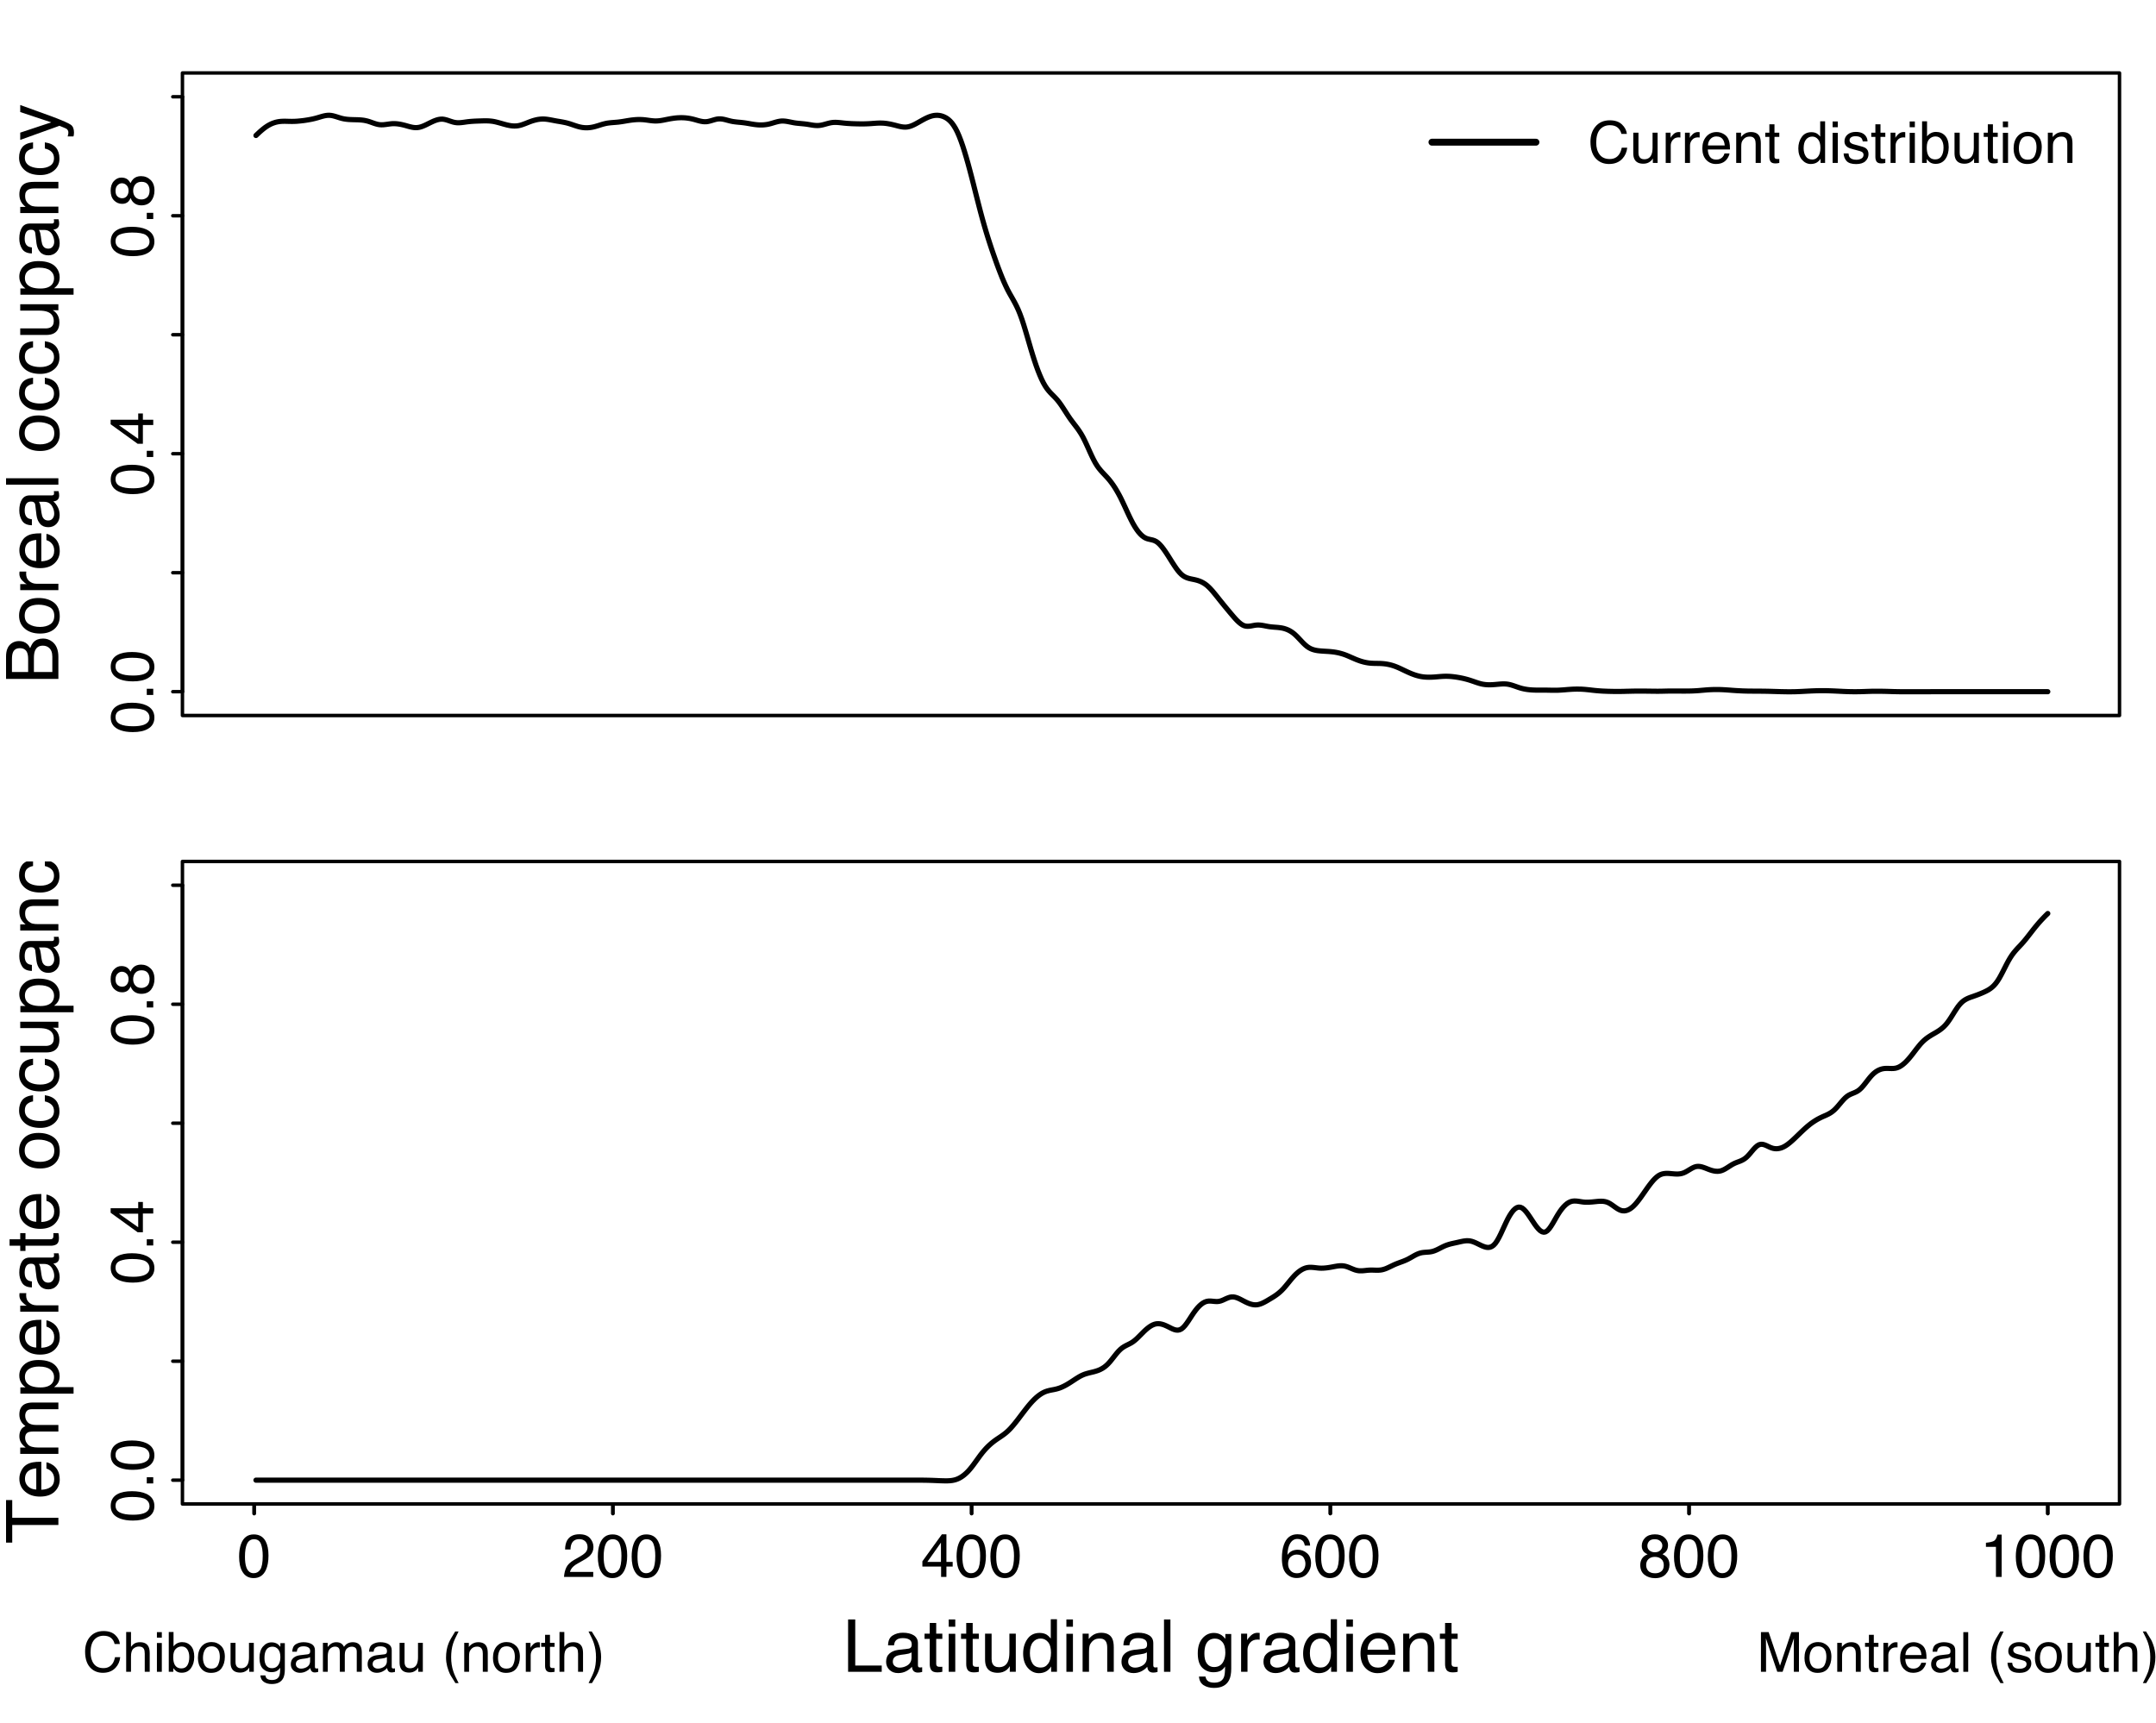 <?xml version="1.0" encoding="UTF-8"?>
<svg xmlns="http://www.w3.org/2000/svg" xmlns:xlink="http://www.w3.org/1999/xlink" width="468pt" height="374pt" viewBox="0 0 468 374" version="1.1">
<defs>
<g>
<symbol overflow="visible" id="glyph0-0">
<path style="stroke:none;" d="M 0 -0.422 L -9.469 -0.422 L -9.469 -7.938 L 0 -7.938 Z M -1.188 -6.75 L -8.281 -6.75 L -8.281 -1.609 L -1.188 -1.609 Z M -1.188 -6.75 "/>
</symbol>
<symbol overflow="visible" id="glyph0-1">
<path style="stroke:none;" d="M -9.234 -3.578 C -9.234 -4.766 -8.738 -5.625 -7.75 -6.156 C -6.988 -6.57 -5.945 -6.781 -4.625 -6.781 C -3.375 -6.781 -2.336 -6.594 -1.516 -6.219 C -0.336 -5.676 0.25 -4.789 0.25 -3.562 C 0.25 -2.457 -0.227 -1.633 -1.188 -1.094 C -1.988 -0.633 -3.066 -0.406 -4.422 -0.406 C -5.473 -0.406 -6.375 -0.539 -7.125 -0.812 C -8.531 -1.32 -9.234 -2.242 -9.234 -3.578 Z M -0.812 -3.562 C -0.812 -4.164 -1.078 -4.645 -1.609 -5 C -2.141 -5.352 -3.129 -5.531 -4.578 -5.531 C -5.629 -5.531 -6.492 -5.398 -7.172 -5.141 C -7.848 -4.879 -8.188 -4.379 -8.188 -3.641 C -8.188 -2.961 -7.863 -2.461 -7.219 -2.141 C -6.582 -1.828 -5.641 -1.672 -4.391 -1.672 C -3.441 -1.672 -2.68 -1.77 -2.109 -1.969 C -1.242 -2.281 -0.812 -2.812 -0.812 -3.562 Z M -0.812 -3.562 "/>
</symbol>
<symbol overflow="visible" id="glyph0-2">
<path style="stroke:none;" d="M -1.406 -1.125 L -1.406 -2.469 L 0 -2.469 L 0 -1.125 Z M -1.406 -1.125 "/>
</symbol>
<symbol overflow="visible" id="glyph0-3">
<path style="stroke:none;" d="M -3.266 -4.359 L -7.453 -4.359 L -3.266 -1.406 Z M 0 -4.391 L -2.25 -4.391 L -2.25 -0.328 L -3.391 -0.328 L -9.25 -4.562 L -9.25 -5.547 L -3.266 -5.547 L -3.266 -6.906 L -2.25 -6.906 L -2.25 -5.547 L 0 -5.547 Z M 0 -4.391 "/>
</symbol>
<symbol overflow="visible" id="glyph0-4">
<path style="stroke:none;" d="M -5.359 -3.594 C -5.359 -4.102 -5.5 -4.5 -5.781 -4.781 C -6.07 -5.07 -6.414 -5.219 -6.812 -5.219 C -7.156 -5.219 -7.469 -5.078 -7.75 -4.797 C -8.039 -4.523 -8.188 -4.109 -8.188 -3.547 C -8.188 -2.992 -8.039 -2.594 -7.75 -2.344 C -7.469 -2.094 -7.133 -1.969 -6.75 -1.969 C -6.312 -1.969 -5.969 -2.129 -5.719 -2.453 C -5.477 -2.773 -5.359 -3.156 -5.359 -3.594 Z M -0.797 -3.656 C -0.797 -4.195 -0.938 -4.645 -1.219 -5 C -1.508 -5.352 -1.945 -5.531 -2.531 -5.531 C -3.125 -5.531 -3.578 -5.348 -3.891 -4.984 C -4.203 -4.617 -4.359 -4.148 -4.359 -3.578 C -4.359 -3.023 -4.195 -2.57 -3.875 -2.219 C -3.562 -1.875 -3.125 -1.703 -2.562 -1.703 C -2.082 -1.703 -1.664 -1.859 -1.312 -2.172 C -0.969 -2.492 -0.797 -2.988 -0.797 -3.656 Z M -4.922 -2.016 C -5.055 -1.691 -5.219 -1.438 -5.406 -1.25 C -5.75 -0.914 -6.195 -0.75 -6.75 -0.75 C -7.438 -0.75 -8.023 -1 -8.516 -1.5 C -9.004 -2 -9.25 -2.703 -9.25 -3.609 C -9.25 -4.492 -9.016 -5.188 -8.547 -5.688 C -8.086 -6.195 -7.547 -6.453 -6.922 -6.453 C -6.348 -6.453 -5.883 -6.305 -5.531 -6.016 C -5.32 -5.848 -5.125 -5.594 -4.938 -5.25 C -4.758 -5.633 -4.555 -5.938 -4.328 -6.156 C -3.898 -6.562 -3.344 -6.766 -2.656 -6.766 C -1.844 -6.766 -1.148 -6.488 -0.578 -5.938 C -0.016 -5.395 0.266 -4.629 0.266 -3.641 C 0.266 -2.734 0.02 -1.969 -0.469 -1.344 C -0.957 -0.727 -1.664 -0.422 -2.594 -0.422 C -3.133 -0.422 -3.602 -0.551 -4 -0.812 C -4.406 -1.082 -4.711 -1.484 -4.922 -2.016 Z M -4.922 -2.016 "/>
</symbol>
<symbol overflow="visible" id="glyph1-0">
<path style="stroke:none;" d="M 0 -0.516 L -11.359 -0.516 L -11.359 -9.531 L 0 -9.531 Z M -1.422 -8.109 L -9.938 -8.109 L -9.938 -1.938 L -1.422 -1.938 Z M -1.422 -8.109 "/>
</symbol>
<symbol overflow="visible" id="glyph1-1">
<path style="stroke:none;" d="M -6.562 -5.484 C -6.562 -6.129 -6.648 -6.633 -6.828 -7 C -7.109 -7.562 -7.617 -7.844 -8.359 -7.844 C -9.109 -7.844 -9.609 -7.539 -9.859 -6.938 C -10.004 -6.594 -10.078 -6.086 -10.078 -5.422 L -10.078 -2.672 L -6.562 -2.672 Z M -1.312 -6 C -1.312 -6.938 -1.586 -7.609 -2.141 -8.016 C -2.484 -8.266 -2.898 -8.391 -3.391 -8.391 C -4.211 -8.391 -4.773 -8.02 -5.078 -7.281 C -5.234 -6.895 -5.312 -6.379 -5.312 -5.734 L -5.312 -2.672 L -1.312 -2.672 Z M -11.359 -1.172 L -11.359 -6.047 C -11.359 -7.379 -10.961 -8.328 -10.172 -8.891 C -9.703 -9.223 -9.16 -9.391 -8.547 -9.391 C -7.828 -9.391 -7.238 -9.18 -6.781 -8.766 C -6.539 -8.555 -6.32 -8.254 -6.125 -7.859 C -5.895 -8.441 -5.645 -8.879 -5.375 -9.172 C -4.875 -9.68 -4.188 -9.938 -3.312 -9.938 C -2.582 -9.938 -1.922 -9.707 -1.328 -9.25 C -0.441 -8.562 0 -7.469 0 -5.969 L 0 -1.172 Z M -11.359 -1.172 "/>
</symbol>
<symbol overflow="visible" id="glyph1-2">
<path style="stroke:none;" d="M -0.891 -4.312 C -0.891 -5.227 -1.238 -5.859 -1.938 -6.203 C -2.645 -6.547 -3.426 -6.719 -4.281 -6.719 C -5.051 -6.719 -5.68 -6.594 -6.172 -6.344 C -6.93 -5.957 -7.312 -5.285 -7.312 -4.328 C -7.312 -3.473 -6.984 -2.852 -6.328 -2.469 C -5.68 -2.082 -4.898 -1.891 -3.984 -1.891 C -3.098 -1.891 -2.359 -2.082 -1.766 -2.469 C -1.18 -2.852 -0.891 -3.469 -0.891 -4.312 Z M -8.531 -4.359 C -8.531 -5.43 -8.172 -6.332 -7.453 -7.062 C -6.742 -7.801 -5.695 -8.172 -4.312 -8.172 C -2.977 -8.172 -1.875 -7.848 -1 -7.203 C -0.133 -6.555 0.297 -5.547 0.297 -4.172 C 0.297 -3.035 -0.086 -2.129 -0.859 -1.453 C -1.629 -0.785 -2.664 -0.453 -3.969 -0.453 C -5.352 -0.453 -6.457 -0.805 -7.281 -1.516 C -8.113 -2.223 -8.531 -3.172 -8.531 -4.359 Z M -8.484 -4.312 Z M -8.484 -4.312 "/>
</symbol>
<symbol overflow="visible" id="glyph1-3">
<path style="stroke:none;" d="M -8.281 -1.062 L -8.281 -2.375 L -6.859 -2.375 C -7.129 -2.488 -7.461 -2.754 -7.859 -3.172 C -8.266 -3.598 -8.469 -4.086 -8.469 -4.641 C -8.469 -4.672 -8.461 -4.711 -8.453 -4.766 C -8.453 -4.828 -8.445 -4.938 -8.438 -5.094 L -6.969 -5.094 C -6.977 -5.008 -6.984 -4.93 -6.984 -4.859 C -6.992 -4.785 -7 -4.711 -7 -4.641 C -7 -3.93 -6.77 -3.391 -6.312 -3.016 C -5.863 -2.641 -5.348 -2.453 -4.766 -2.453 L 0 -2.453 L 0 -1.062 Z M -8.281 -1.062 "/>
</symbol>
<symbol overflow="visible" id="glyph1-4">
<path style="stroke:none;" d="M -8.469 -4.469 C -8.469 -5.062 -8.328 -5.633 -8.047 -6.188 C -7.773 -6.738 -7.422 -7.156 -6.984 -7.438 C -6.566 -7.719 -6.082 -7.906 -5.531 -8 C -5.145 -8.082 -4.535 -8.125 -3.703 -8.125 L -3.703 -2.047 C -2.859 -2.078 -2.18 -2.273 -1.672 -2.641 C -1.16 -3.016 -0.906 -3.594 -0.906 -4.375 C -0.906 -5.102 -1.145 -5.68 -1.625 -6.109 C -1.906 -6.359 -2.227 -6.535 -2.594 -6.641 L -2.594 -8 C -2.289 -7.969 -1.953 -7.848 -1.578 -7.641 C -1.203 -7.441 -0.898 -7.219 -0.672 -6.969 C -0.254 -6.539 0.023 -6.016 0.172 -5.391 C 0.254 -5.055 0.297 -4.676 0.297 -4.25 C 0.297 -3.219 -0.078 -2.344 -0.828 -1.625 C -1.578 -0.914 -2.629 -0.562 -3.984 -0.562 C -5.316 -0.562 -6.395 -0.922 -7.219 -1.641 C -8.051 -2.359 -8.469 -3.301 -8.469 -4.469 Z M -4.797 -6.688 C -5.398 -6.633 -5.883 -6.504 -6.25 -6.297 C -6.914 -5.91 -7.25 -5.273 -7.25 -4.391 C -7.25 -3.742 -7.02 -3.203 -6.562 -2.766 C -6.102 -2.336 -5.516 -2.113 -4.797 -2.094 Z M -8.484 -4.344 Z M -8.484 -4.344 "/>
</symbol>
<symbol overflow="visible" id="glyph1-5">
<path style="stroke:none;" d="M -2.203 -2.094 C -1.797 -2.094 -1.477 -2.238 -1.25 -2.531 C -1.02 -2.82 -0.906 -3.172 -0.906 -3.578 C -0.906 -4.066 -1.02 -4.539 -1.25 -5 C -1.625 -5.77 -2.238 -6.156 -3.094 -6.156 L -4.219 -6.156 C -4.102 -5.988 -4.008 -5.77 -3.938 -5.5 C -3.875 -5.227 -3.828 -4.969 -3.797 -4.719 L -3.688 -3.875 C -3.613 -3.363 -3.504 -2.984 -3.359 -2.734 C -3.117 -2.305 -2.734 -2.094 -2.203 -2.094 Z M -5.016 -5.469 C -5.055 -5.781 -5.191 -5.992 -5.422 -6.109 C -5.547 -6.172 -5.723 -6.203 -5.953 -6.203 C -6.43 -6.203 -6.773 -6.031 -6.984 -5.688 C -7.203 -5.352 -7.312 -4.867 -7.312 -4.234 C -7.312 -3.516 -7.113 -3 -6.719 -2.688 C -6.5 -2.52 -6.176 -2.41 -5.75 -2.359 L -5.75 -1.062 C -6.77 -1.082 -7.477 -1.41 -7.875 -2.047 C -8.281 -2.691 -8.484 -3.43 -8.484 -4.266 C -8.484 -5.242 -8.297 -6.035 -7.922 -6.641 C -7.555 -7.242 -6.984 -7.547 -6.203 -7.547 L -1.422 -7.547 C -1.273 -7.547 -1.156 -7.578 -1.062 -7.641 C -0.977 -7.703 -0.938 -7.828 -0.938 -8.016 C -0.938 -8.078 -0.941 -8.145 -0.953 -8.219 C -0.961 -8.301 -0.973 -8.383 -0.984 -8.469 L 0.031 -8.469 C 0.094 -8.25 0.129 -8.082 0.141 -7.969 C 0.16 -7.863 0.172 -7.711 0.172 -7.516 C 0.172 -7.035 0.004 -6.688 -0.328 -6.469 C -0.516 -6.352 -0.77 -6.273 -1.094 -6.234 C -0.727 -5.941 -0.406 -5.531 -0.125 -5 C 0.145 -4.469 0.281 -3.883 0.281 -3.25 C 0.281 -2.477 0.047 -1.848 -0.422 -1.359 C -0.891 -0.879 -1.473 -0.641 -2.172 -0.641 C -2.941 -0.641 -3.535 -0.879 -3.953 -1.359 C -4.379 -1.836 -4.645 -2.461 -4.75 -3.234 Z M -8.484 -4.312 Z M -8.484 -4.312 "/>
</symbol>
<symbol overflow="visible" id="glyph1-6">
<path style="stroke:none;" d="M -11.359 -1.062 L -11.359 -2.453 L 0 -2.453 L 0 -1.062 Z M -11.359 -1.062 "/>
</symbol>
<symbol overflow="visible" id="glyph1-7">
<path style="stroke:none;" d=""/>
</symbol>
<symbol overflow="visible" id="glyph1-8">
<path style="stroke:none;" d="M -8.531 -4.219 C -8.531 -5.145 -8.301 -5.898 -7.844 -6.484 C -7.383 -7.078 -6.602 -7.43 -5.5 -7.547 L -5.5 -6.203 C -6.008 -6.117 -6.43 -5.926 -6.766 -5.625 C -7.109 -5.332 -7.281 -4.863 -7.281 -4.219 C -7.281 -3.332 -6.848 -2.695 -5.984 -2.312 C -5.422 -2.062 -4.727 -1.938 -3.906 -1.938 C -3.07 -1.938 -2.367 -2.113 -1.797 -2.469 C -1.234 -2.82 -0.953 -3.375 -0.953 -4.125 C -0.953 -4.695 -1.129 -5.148 -1.484 -5.484 C -1.836 -5.828 -2.32 -6.066 -2.938 -6.203 L -2.938 -7.547 C -1.832 -7.391 -1.023 -7.004 -0.516 -6.391 C -0.016 -5.773 0.234 -4.984 0.234 -4.016 C 0.234 -2.93 -0.16 -2.066 -0.953 -1.422 C -1.742 -0.773 -2.734 -0.453 -3.922 -0.453 C -5.367 -0.453 -6.5 -0.805 -7.312 -1.516 C -8.125 -2.223 -8.531 -3.125 -8.531 -4.219 Z M -8.484 -4 Z M -8.484 -4 "/>
</symbol>
<symbol overflow="visible" id="glyph1-9">
<path style="stroke:none;" d="M -8.281 -2.406 L -2.781 -2.406 C -2.363 -2.406 -2.02 -2.473 -1.75 -2.609 C -1.25 -2.859 -1 -3.32 -1 -4 C -1 -4.969 -1.438 -5.629 -2.312 -5.984 C -2.77 -6.172 -3.406 -6.266 -4.219 -6.266 L -8.281 -6.266 L -8.281 -7.656 L 0 -7.656 L 0 -6.344 L -1.219 -6.359 C -0.906 -6.18 -0.641 -5.957 -0.422 -5.688 C 0.004 -5.156 0.219 -4.508 0.219 -3.75 C 0.219 -2.57 -0.172 -1.77 -0.953 -1.344 C -1.379 -1.102 -1.945 -0.984 -2.656 -0.984 L -8.281 -0.984 Z M -8.484 -4.328 Z M -8.484 -4.328 "/>
</symbol>
<symbol overflow="visible" id="glyph1-10">
<path style="stroke:none;" d="M -0.938 -4.516 C -0.938 -5.172 -1.207 -5.711 -1.75 -6.141 C -2.289 -6.566 -3.102 -6.781 -4.188 -6.781 C -4.852 -6.781 -5.422 -6.688 -5.891 -6.5 C -6.805 -6.133 -7.266 -5.473 -7.266 -4.516 C -7.266 -3.555 -6.781 -2.895 -5.812 -2.531 C -5.301 -2.344 -4.648 -2.25 -3.859 -2.25 C -3.211 -2.25 -2.664 -2.344 -2.219 -2.531 C -1.363 -2.895 -0.938 -3.555 -0.938 -4.516 Z M -8.25 -0.906 L -8.25 -2.266 L -7.141 -2.266 C -7.523 -2.547 -7.816 -2.848 -8.016 -3.172 C -8.328 -3.648 -8.484 -4.203 -8.484 -4.828 C -8.484 -5.773 -8.125 -6.57 -7.406 -7.219 C -6.688 -7.875 -5.66 -8.203 -4.328 -8.203 C -2.516 -8.203 -1.223 -7.734 -0.453 -6.797 C 0.035 -6.191 0.281 -5.492 0.281 -4.703 C 0.281 -4.078 0.145 -3.555 -0.125 -3.141 C -0.281 -2.891 -0.547 -2.613 -0.922 -2.312 L 3.297 -2.312 L 3.297 -0.906 Z M -8.25 -0.906 "/>
</symbol>
<symbol overflow="visible" id="glyph1-11">
<path style="stroke:none;" d="M -8.281 -1.016 L -8.281 -2.344 L -7.109 -2.344 C -7.598 -2.738 -7.945 -3.156 -8.156 -3.594 C -8.363 -4.031 -8.469 -4.516 -8.469 -5.047 C -8.469 -6.223 -8.055 -7.02 -7.234 -7.438 C -6.785 -7.664 -6.145 -7.781 -5.312 -7.781 L 0 -7.781 L 0 -6.359 L -5.219 -6.359 C -5.727 -6.359 -6.133 -6.285 -6.438 -6.141 C -6.957 -5.891 -7.219 -5.438 -7.219 -4.781 C -7.219 -4.457 -7.188 -4.188 -7.125 -3.969 C -7.008 -3.594 -6.781 -3.258 -6.438 -2.969 C -6.164 -2.738 -5.883 -2.586 -5.594 -2.516 C -5.301 -2.441 -4.883 -2.406 -4.344 -2.406 L 0 -2.406 L 0 -1.016 Z M -8.484 -4.297 Z M -8.484 -4.297 "/>
</symbol>
<symbol overflow="visible" id="glyph1-12">
<path style="stroke:none;" d="M -8.281 -6.203 L -8.281 -7.734 C -7.75 -7.535 -6.539 -7.098 -4.656 -6.422 C -3.227 -5.922 -2.066 -5.5 -1.172 -5.156 C 0.941 -4.352 2.227 -3.785 2.688 -3.453 C 3.156 -3.129 3.391 -2.562 3.391 -1.75 C 3.391 -1.562 3.379 -1.41 3.359 -1.297 C 3.348 -1.191 3.32 -1.062 3.281 -0.906 L 2.016 -0.906 C 2.086 -1.156 2.129 -1.332 2.141 -1.438 C 2.16 -1.539 2.172 -1.633 2.172 -1.719 C 2.172 -1.977 2.125 -2.164 2.031 -2.281 C 1.945 -2.406 1.844 -2.508 1.719 -2.594 C 1.676 -2.625 1.461 -2.719 1.078 -2.875 C 0.703 -3.039 0.422 -3.156 0.234 -3.219 L -8.281 -0.156 L -8.281 -1.734 L -1.547 -3.969 Z M -8.484 -3.953 Z M -8.484 -3.953 "/>
</symbol>
<symbol overflow="visible" id="glyph1-13">
<path style="stroke:none;" d="M -11.359 -9.484 L -10.016 -9.484 L -10.016 -5.641 L 0 -5.641 L 0 -4.078 L -10.016 -4.078 L -10.016 -0.25 L -11.359 -0.25 Z M -11.359 -9.484 "/>
</symbol>
<symbol overflow="visible" id="glyph1-14">
<path style="stroke:none;" d="M -8.281 -1.016 L -8.281 -2.391 L -7.109 -2.391 C -7.516 -2.723 -7.812 -3.023 -8 -3.297 C -8.312 -3.754 -8.469 -4.273 -8.469 -4.859 C -8.469 -5.516 -8.305 -6.047 -7.984 -6.453 C -7.797 -6.68 -7.52 -6.891 -7.156 -7.078 C -7.602 -7.379 -7.93 -7.738 -8.141 -8.156 C -8.359 -8.57 -8.469 -9.039 -8.469 -9.562 C -8.469 -10.676 -8.066 -11.438 -7.266 -11.844 C -6.828 -12.062 -6.242 -12.172 -5.516 -12.172 L 0 -12.172 L 0 -10.719 L -5.75 -10.719 C -6.301 -10.719 -6.68 -10.578 -6.891 -10.297 C -7.098 -10.023 -7.203 -9.691 -7.203 -9.297 C -7.203 -8.754 -7.02 -8.285 -6.656 -7.891 C -6.289 -7.492 -5.676 -7.297 -4.812 -7.297 L 0 -7.297 L 0 -5.875 L -5.406 -5.875 C -5.969 -5.875 -6.379 -5.805 -6.641 -5.672 C -7.023 -5.461 -7.219 -5.07 -7.219 -4.5 C -7.219 -3.969 -7.016 -3.484 -6.609 -3.047 C -6.203 -2.617 -5.461 -2.406 -4.391 -2.406 L 0 -2.406 L 0 -1.016 Z M -8.281 -1.016 "/>
</symbol>
<symbol overflow="visible" id="glyph1-15">
<path style="stroke:none;" d="M -10.594 -1.297 L -10.594 -2.703 L -8.281 -2.703 L -8.281 -4.031 L -7.141 -4.031 L -7.141 -2.703 L -1.734 -2.703 C -1.453 -2.703 -1.258 -2.801 -1.156 -3 C -1.102 -3.113 -1.078 -3.297 -1.078 -3.547 C -1.078 -3.609 -1.078 -3.676 -1.078 -3.75 C -1.078 -3.832 -1.082 -3.926 -1.094 -4.031 L 0 -4.031 C 0.039 -3.875 0.07 -3.707 0.094 -3.531 C 0.113 -3.352 0.125 -3.164 0.125 -2.969 C 0.125 -2.32 -0.035 -1.879 -0.359 -1.641 C -0.691 -1.41 -1.125 -1.297 -1.656 -1.297 L -7.141 -1.297 L -7.141 -0.172 L -8.281 -0.172 L -8.281 -1.297 Z M -10.594 -1.297 "/>
</symbol>
<symbol overflow="visible" id="glyph2-0">
<path style="stroke:none;" d="M 0.406 0 L 0.406 -9 L 7.547 -9 L 7.547 0 Z M 6.422 -1.125 L 6.422 -7.875 L 1.531 -7.875 L 1.531 -1.125 Z M 6.422 -1.125 "/>
</symbol>
<symbol overflow="visible" id="glyph2-1">
<path style="stroke:none;" d="M 4.75 -9.25 C 5.883 -9.25 6.766 -8.945 7.391 -8.344 C 8.023 -7.738 8.379 -7.055 8.453 -6.297 L 7.266 -6.297 C 7.129 -6.879 6.859 -7.336 6.453 -7.672 C 6.047 -8.016 5.484 -8.188 4.766 -8.188 C 3.879 -8.188 3.16 -7.875 2.609 -7.25 C 2.066 -6.625 1.797 -5.672 1.797 -4.391 C 1.797 -3.336 2.039 -2.484 2.531 -1.828 C 3.02 -1.172 3.754 -0.844 4.734 -0.844 C 5.629 -0.844 6.312 -1.188 6.781 -1.875 C 7.031 -2.238 7.219 -2.719 7.344 -3.312 L 8.531 -3.312 C 8.426 -2.363 8.078 -1.566 7.484 -0.922 C 6.766 -0.148 5.801 0.234 4.594 0.234 C 3.539 0.234 2.66 -0.082 1.953 -0.719 C 1.016 -1.551 0.547 -2.844 0.547 -4.594 C 0.547 -5.914 0.898 -7.004 1.609 -7.859 C 2.367 -8.785 3.414 -9.25 4.75 -9.25 Z M 4.5 -9.25 Z M 4.5 -9.25 "/>
</symbol>
<symbol overflow="visible" id="glyph2-2">
<path style="stroke:none;" d="M 1.906 -6.562 L 1.906 -2.203 C 1.906 -1.867 1.961 -1.598 2.078 -1.391 C 2.266 -0.992 2.629 -0.797 3.172 -0.797 C 3.93 -0.797 4.453 -1.141 4.734 -1.828 C 4.891 -2.191 4.969 -2.695 4.969 -3.344 L 4.969 -6.562 L 6.062 -6.562 L 6.062 0 L 5.031 0 L 5.031 -0.969 C 4.895 -0.719 4.719 -0.508 4.5 -0.344 C 4.082 0 3.57 0.172 2.969 0.172 C 2.031 0.172 1.395 -0.141 1.062 -0.766 C 0.875 -1.098 0.781 -1.539 0.781 -2.094 L 0.781 -6.562 Z M 3.422 -6.719 Z M 3.422 -6.719 "/>
</symbol>
<symbol overflow="visible" id="glyph2-3">
<path style="stroke:none;" d="M 0.844 -6.562 L 1.891 -6.562 L 1.891 -5.422 C 1.973 -5.648 2.18 -5.922 2.516 -6.234 C 2.848 -6.547 3.234 -6.703 3.672 -6.703 C 3.691 -6.703 3.727 -6.703 3.781 -6.703 C 3.832 -6.703 3.914 -6.691 4.031 -6.672 L 4.031 -5.516 C 3.969 -5.523 3.906 -5.531 3.844 -5.531 C 3.789 -5.539 3.734 -5.547 3.672 -5.547 C 3.117 -5.547 2.691 -5.363 2.391 -5 C 2.086 -4.645 1.938 -4.238 1.938 -3.781 L 1.938 0 L 0.844 0 Z M 0.844 -6.562 "/>
</symbol>
<symbol overflow="visible" id="glyph2-4">
<path style="stroke:none;" d="M 3.547 -6.703 C 4.004 -6.703 4.453 -6.594 4.891 -6.375 C 5.328 -6.156 5.66 -5.875 5.891 -5.531 C 6.109 -5.195 6.254 -4.812 6.328 -4.375 C 6.398 -4.07 6.438 -3.586 6.438 -2.922 L 1.625 -2.922 C 1.645 -2.266 1.801 -1.734 2.094 -1.328 C 2.383 -0.922 2.844 -0.719 3.469 -0.719 C 4.039 -0.719 4.5 -0.91 4.844 -1.297 C 5.039 -1.516 5.176 -1.77 5.25 -2.062 L 6.344 -2.062 C 6.312 -1.82 6.211 -1.551 6.047 -1.25 C 5.891 -0.957 5.711 -0.719 5.516 -0.531 C 5.18 -0.195 4.766 0.023 4.266 0.141 C 4.004 0.203 3.707 0.234 3.375 0.234 C 2.551 0.234 1.852 -0.062 1.281 -0.656 C 0.719 -1.25 0.438 -2.082 0.438 -3.156 C 0.438 -4.207 0.723 -5.062 1.297 -5.719 C 1.867 -6.375 2.617 -6.703 3.547 -6.703 Z M 5.297 -3.797 C 5.254 -4.273 5.148 -4.66 4.984 -4.953 C 4.68 -5.484 4.176 -5.75 3.469 -5.75 C 2.969 -5.75 2.547 -5.566 2.203 -5.203 C 1.859 -4.836 1.676 -4.367 1.656 -3.797 Z M 3.438 -6.719 Z M 3.438 -6.719 "/>
</symbol>
<symbol overflow="visible" id="glyph2-5">
<path style="stroke:none;" d="M 0.812 -6.562 L 1.859 -6.562 L 1.859 -5.625 C 2.172 -6.008 2.5 -6.285 2.844 -6.453 C 3.188 -6.617 3.57 -6.703 4 -6.703 C 4.926 -6.703 5.555 -6.379 5.891 -5.734 C 6.066 -5.379 6.156 -4.867 6.156 -4.203 L 6.156 0 L 5.031 0 L 5.031 -4.141 C 5.031 -4.535 4.973 -4.859 4.859 -5.109 C 4.66 -5.516 4.305 -5.719 3.797 -5.719 C 3.535 -5.719 3.32 -5.691 3.156 -5.641 C 2.852 -5.547 2.586 -5.363 2.359 -5.094 C 2.172 -4.875 2.047 -4.648 1.984 -4.422 C 1.93 -4.191 1.906 -3.863 1.906 -3.438 L 1.906 0 L 0.812 0 Z M 3.406 -6.719 Z M 3.406 -6.719 "/>
</symbol>
<symbol overflow="visible" id="glyph2-6">
<path style="stroke:none;" d="M 1.031 -8.391 L 2.141 -8.391 L 2.141 -6.562 L 3.188 -6.562 L 3.188 -5.656 L 2.141 -5.656 L 2.141 -1.375 C 2.141 -1.145 2.219 -0.992 2.375 -0.922 C 2.457 -0.879 2.602 -0.859 2.812 -0.859 C 2.863 -0.859 2.914 -0.859 2.969 -0.859 C 3.031 -0.859 3.102 -0.863 3.188 -0.875 L 3.188 0 C 3.062 0.039 2.93 0.066 2.797 0.078 C 2.66 0.098 2.516 0.109 2.359 0.109 C 1.836 0.109 1.484 -0.02 1.297 -0.281 C 1.117 -0.551 1.031 -0.895 1.031 -1.312 L 1.031 -5.656 L 0.141 -5.656 L 0.141 -6.562 L 1.031 -6.562 Z M 1.031 -8.391 "/>
</symbol>
<symbol overflow="visible" id="glyph2-7">
<path style="stroke:none;" d=""/>
</symbol>
<symbol overflow="visible" id="glyph2-8">
<path style="stroke:none;" d="M 1.5 -3.203 C 1.5 -2.504 1.648 -1.914 1.953 -1.438 C 2.254 -0.969 2.734 -0.734 3.391 -0.734 C 3.898 -0.734 4.316 -0.953 4.641 -1.391 C 4.973 -1.828 5.141 -2.457 5.141 -3.281 C 5.141 -4.102 4.969 -4.711 4.625 -5.109 C 4.289 -5.516 3.875 -5.719 3.375 -5.719 C 2.82 -5.719 2.367 -5.504 2.016 -5.078 C 1.672 -4.648 1.5 -4.023 1.5 -3.203 Z M 3.172 -6.672 C 3.672 -6.672 4.086 -6.566 4.422 -6.359 C 4.617 -6.234 4.844 -6.02 5.094 -5.719 L 5.094 -9.031 L 6.156 -9.031 L 6.156 0 L 5.172 0 L 5.172 -0.906 C 4.91 -0.508 4.602 -0.219 4.25 -0.031 C 3.895 0.145 3.492 0.234 3.047 0.234 C 2.316 0.234 1.68 -0.07 1.141 -0.688 C 0.609 -1.301 0.344 -2.117 0.344 -3.141 C 0.344 -4.098 0.586 -4.926 1.078 -5.625 C 1.566 -6.32 2.266 -6.672 3.172 -6.672 Z M 3.172 -6.672 "/>
</symbol>
<symbol overflow="visible" id="glyph2-9">
<path style="stroke:none;" d="M 0.812 -6.531 L 1.938 -6.531 L 1.938 0 L 0.812 0 Z M 0.812 -9 L 1.938 -9 L 1.938 -7.75 L 0.812 -7.75 Z M 0.812 -9 "/>
</symbol>
<symbol overflow="visible" id="glyph2-10">
<path style="stroke:none;" d="M 1.469 -2.062 C 1.5 -1.688 1.586 -1.406 1.734 -1.219 C 2.016 -0.863 2.5 -0.688 3.188 -0.688 C 3.594 -0.688 3.953 -0.773 4.266 -0.953 C 4.578 -1.129 4.734 -1.398 4.734 -1.766 C 4.734 -2.047 4.609 -2.258 4.359 -2.406 C 4.191 -2.5 3.875 -2.602 3.406 -2.719 L 2.531 -2.953 C 1.977 -3.086 1.566 -3.238 1.297 -3.406 C 0.828 -3.707 0.594 -4.125 0.594 -4.656 C 0.594 -5.27 0.816 -5.77 1.266 -6.156 C 1.711 -6.539 2.312 -6.734 3.062 -6.734 C 4.051 -6.734 4.766 -6.441 5.203 -5.859 C 5.473 -5.492 5.602 -5.098 5.594 -4.672 L 4.562 -4.672 C 4.539 -4.922 4.453 -5.148 4.297 -5.359 C 4.047 -5.648 3.609 -5.797 2.984 -5.797 C 2.566 -5.797 2.25 -5.711 2.031 -5.547 C 1.812 -5.391 1.703 -5.18 1.703 -4.922 C 1.703 -4.629 1.844 -4.398 2.125 -4.234 C 2.289 -4.129 2.535 -4.039 2.859 -3.969 L 3.578 -3.781 C 4.367 -3.594 4.898 -3.41 5.172 -3.234 C 5.598 -2.953 5.812 -2.508 5.812 -1.906 C 5.812 -1.312 5.586 -0.801 5.141 -0.375 C 4.703 0.039 4.031 0.25 3.125 0.25 C 2.156 0.25 1.469 0.031 1.062 -0.406 C 0.656 -0.852 0.438 -1.406 0.406 -2.062 Z M 3.094 -6.719 Z M 3.094 -6.719 "/>
</symbol>
<symbol overflow="visible" id="glyph2-11">
<path style="stroke:none;" d="M 0.719 -9.031 L 1.797 -9.031 L 1.797 -5.766 C 2.035 -6.078 2.32 -6.316 2.656 -6.484 C 2.988 -6.648 3.352 -6.734 3.75 -6.734 C 4.562 -6.734 5.223 -6.453 5.734 -5.891 C 6.242 -5.328 6.5 -4.5 6.5 -3.406 C 6.5 -2.363 6.25 -1.5 5.75 -0.812 C 5.25 -0.133 4.551 0.203 3.656 0.203 C 3.156 0.203 2.734 0.082 2.391 -0.156 C 2.191 -0.301 1.973 -0.531 1.734 -0.844 L 1.734 0 L 0.719 0 Z M 3.594 -0.766 C 4.188 -0.766 4.629 -1 4.922 -1.469 C 5.223 -1.945 5.375 -2.57 5.375 -3.344 C 5.375 -4.039 5.223 -4.613 4.922 -5.062 C 4.629 -5.52 4.195 -5.75 3.625 -5.75 C 3.113 -5.75 2.672 -5.562 2.297 -5.188 C 1.922 -4.812 1.734 -4.195 1.734 -3.344 C 1.734 -2.727 1.812 -2.227 1.969 -1.844 C 2.258 -1.125 2.801 -0.766 3.594 -0.766 Z M 3.594 -0.766 "/>
</symbol>
<symbol overflow="visible" id="glyph2-12">
<path style="stroke:none;" d="M 3.406 -0.703 C 4.145 -0.703 4.648 -0.977 4.922 -1.531 C 5.191 -2.094 5.328 -2.711 5.328 -3.391 C 5.328 -4.004 5.227 -4.5 5.031 -4.875 C 4.719 -5.488 4.18 -5.797 3.422 -5.797 C 2.742 -5.797 2.254 -5.535 1.953 -5.016 C 1.648 -4.504 1.5 -3.883 1.5 -3.156 C 1.5 -2.457 1.648 -1.875 1.953 -1.406 C 2.254 -0.938 2.738 -0.703 3.406 -0.703 Z M 3.453 -6.75 C 4.297 -6.75 5.008 -6.469 5.594 -5.906 C 6.176 -5.344 6.469 -4.516 6.469 -3.422 C 6.469 -2.359 6.211 -1.484 5.703 -0.797 C 5.191 -0.109 4.395 0.234 3.312 0.234 C 2.406 0.234 1.688 -0.066 1.156 -0.672 C 0.625 -1.285 0.359 -2.109 0.359 -3.141 C 0.359 -4.242 0.641 -5.117 1.203 -5.766 C 1.766 -6.422 2.516 -6.75 3.453 -6.75 Z M 3.422 -6.719 Z M 3.422 -6.719 "/>
</symbol>
<symbol overflow="visible" id="glyph3-0">
<path style="stroke:none;" d="M 0.422 0 L 0.422 -9.469 L 7.938 -9.469 L 7.938 0 Z M 6.75 -1.188 L 6.75 -8.281 L 1.609 -8.281 L 1.609 -1.188 Z M 6.75 -1.188 "/>
</symbol>
<symbol overflow="visible" id="glyph3-1">
<path style="stroke:none;" d="M 3.578 -9.234 C 4.766 -9.234 5.625 -8.738 6.156 -7.75 C 6.57 -6.988 6.781 -5.945 6.781 -4.625 C 6.781 -3.375 6.594 -2.336 6.219 -1.516 C 5.676 -0.336 4.789 0.25 3.562 0.25 C 2.457 0.25 1.633 -0.227 1.094 -1.188 C 0.633 -1.988 0.406 -3.066 0.406 -4.422 C 0.406 -5.473 0.539 -6.375 0.812 -7.125 C 1.32 -8.531 2.242 -9.234 3.578 -9.234 Z M 3.562 -0.812 C 4.164 -0.812 4.645 -1.078 5 -1.609 C 5.352 -2.141 5.531 -3.129 5.531 -4.578 C 5.531 -5.629 5.398 -6.492 5.141 -7.172 C 4.879 -7.848 4.379 -8.188 3.641 -8.188 C 2.961 -8.188 2.461 -7.863 2.141 -7.219 C 1.828 -6.582 1.672 -5.641 1.672 -4.391 C 1.672 -3.441 1.77 -2.68 1.969 -2.109 C 2.281 -1.242 2.812 -0.812 3.562 -0.812 Z M 3.562 -0.812 "/>
</symbol>
<symbol overflow="visible" id="glyph3-2">
<path style="stroke:none;" d="M 0.406 0 C 0.457 -0.789 0.625 -1.477 0.906 -2.062 C 1.188 -2.656 1.742 -3.195 2.578 -3.688 L 3.812 -4.391 C 4.363 -4.711 4.754 -4.988 4.984 -5.219 C 5.336 -5.57 5.516 -5.984 5.516 -6.453 C 5.516 -6.984 5.352 -7.406 5.031 -7.719 C 4.707 -8.039 4.273 -8.203 3.734 -8.203 C 2.941 -8.203 2.395 -7.898 2.094 -7.297 C 1.926 -6.973 1.832 -6.523 1.812 -5.953 L 0.641 -5.953 C 0.648 -6.754 0.797 -7.41 1.078 -7.922 C 1.586 -8.816 2.477 -9.266 3.75 -9.266 C 4.801 -9.266 5.57 -8.977 6.062 -8.406 C 6.551 -7.832 6.797 -7.195 6.797 -6.5 C 6.797 -5.758 6.535 -5.129 6.016 -4.609 C 5.711 -4.297 5.172 -3.926 4.391 -3.5 L 3.516 -3 C 3.086 -2.77 2.754 -2.551 2.516 -2.344 C 2.086 -1.969 1.816 -1.551 1.703 -1.094 L 6.75 -1.094 L 6.75 0 Z M 0.406 0 "/>
</symbol>
<symbol overflow="visible" id="glyph3-3">
<path style="stroke:none;" d="M 4.359 -3.266 L 4.359 -7.453 L 1.406 -3.266 Z M 4.391 0 L 4.391 -2.25 L 0.328 -2.25 L 0.328 -3.391 L 4.562 -9.25 L 5.547 -9.25 L 5.547 -3.266 L 6.906 -3.266 L 6.906 -2.25 L 5.547 -2.25 L 5.547 0 Z M 4.391 0 "/>
</symbol>
<symbol overflow="visible" id="glyph3-4">
<path style="stroke:none;" d="M 3.859 -9.266 C 4.891 -9.266 5.609 -9 6.016 -8.469 C 6.422 -7.938 6.625 -7.383 6.625 -6.812 L 5.484 -6.812 C 5.41 -7.176 5.301 -7.461 5.156 -7.672 C 4.875 -8.055 4.445 -8.25 3.875 -8.25 C 3.227 -8.25 2.711 -7.945 2.328 -7.344 C 1.953 -6.75 1.742 -5.895 1.703 -4.781 C 1.961 -5.164 2.297 -5.457 2.703 -5.656 C 3.066 -5.82 3.477 -5.906 3.938 -5.906 C 4.707 -5.906 5.379 -5.656 5.953 -5.156 C 6.535 -4.664 6.828 -3.93 6.828 -2.953 C 6.828 -2.117 6.551 -1.379 6 -0.734 C 5.457 -0.086 4.68 0.234 3.672 0.234 C 2.805 0.234 2.062 -0.094 1.438 -0.75 C 0.812 -1.406 0.5 -2.508 0.5 -4.062 C 0.5 -5.207 0.641 -6.176 0.922 -6.969 C 1.453 -8.5 2.43 -9.266 3.859 -9.266 Z M 3.781 -0.797 C 4.383 -0.797 4.836 -1 5.141 -1.406 C 5.453 -1.82 5.609 -2.305 5.609 -2.859 C 5.609 -3.336 5.473 -3.789 5.203 -4.219 C 4.93 -4.645 4.438 -4.859 3.719 -4.859 C 3.219 -4.859 2.781 -4.691 2.406 -4.359 C 2.031 -4.023 1.844 -3.523 1.844 -2.859 C 1.844 -2.273 2.016 -1.785 2.359 -1.391 C 2.703 -0.992 3.176 -0.797 3.781 -0.797 Z M 3.781 -0.797 "/>
</symbol>
<symbol overflow="visible" id="glyph3-5">
<path style="stroke:none;" d="M 3.594 -5.359 C 4.102 -5.359 4.5 -5.5 4.781 -5.781 C 5.07 -6.07 5.219 -6.414 5.219 -6.812 C 5.219 -7.156 5.078 -7.469 4.797 -7.75 C 4.523 -8.039 4.109 -8.188 3.547 -8.188 C 2.992 -8.188 2.594 -8.039 2.344 -7.75 C 2.094 -7.469 1.969 -7.133 1.969 -6.75 C 1.969 -6.312 2.129 -5.969 2.453 -5.719 C 2.773 -5.477 3.156 -5.359 3.594 -5.359 Z M 3.656 -0.797 C 4.195 -0.797 4.645 -0.938 5 -1.219 C 5.352 -1.508 5.531 -1.945 5.531 -2.531 C 5.531 -3.125 5.348 -3.578 4.984 -3.891 C 4.617 -4.203 4.148 -4.359 3.578 -4.359 C 3.023 -4.359 2.57 -4.195 2.219 -3.875 C 1.875 -3.562 1.703 -3.125 1.703 -2.562 C 1.703 -2.082 1.859 -1.664 2.172 -1.312 C 2.492 -0.969 2.988 -0.797 3.656 -0.797 Z M 2.016 -4.922 C 1.691 -5.055 1.438 -5.219 1.25 -5.406 C 0.914 -5.75 0.75 -6.195 0.75 -6.75 C 0.75 -7.438 1 -8.023 1.5 -8.516 C 2 -9.004 2.703 -9.25 3.609 -9.25 C 4.492 -9.25 5.188 -9.016 5.688 -8.547 C 6.195 -8.086 6.453 -7.547 6.453 -6.922 C 6.453 -6.348 6.305 -5.883 6.016 -5.531 C 5.848 -5.32 5.594 -5.125 5.25 -4.938 C 5.633 -4.758 5.938 -4.555 6.156 -4.328 C 6.562 -3.898 6.766 -3.344 6.766 -2.656 C 6.766 -1.844 6.488 -1.148 5.938 -0.578 C 5.395 -0.016 4.629 0.266 3.641 0.266 C 2.734 0.266 1.969 0.02 1.344 -0.469 C 0.727 -0.957 0.422 -1.664 0.422 -2.594 C 0.422 -3.133 0.551 -3.602 0.812 -4 C 1.082 -4.406 1.484 -4.711 2.016 -4.922 Z M 2.016 -4.922 "/>
</symbol>
<symbol overflow="visible" id="glyph3-6">
<path style="stroke:none;" d="M 1.266 -6.531 L 1.266 -7.422 C 2.098 -7.504 2.68 -7.641 3.016 -7.828 C 3.348 -8.023 3.598 -8.477 3.766 -9.188 L 4.672 -9.188 L 4.672 0 L 3.438 0 L 3.438 -6.531 Z M 1.266 -6.531 "/>
</symbol>
<symbol overflow="visible" id="glyph4-0">
<path style="stroke:none;" d="M 0.516 0 L 0.516 -11.359 L 9.531 -11.359 L 9.531 0 Z M 8.109 -1.422 L 8.109 -9.938 L 1.938 -9.938 L 1.938 -1.422 Z M 8.109 -1.422 "/>
</symbol>
<symbol overflow="visible" id="glyph4-1">
<path style="stroke:none;" d="M 1.203 -11.359 L 2.75 -11.359 L 2.75 -1.359 L 8.5 -1.359 L 8.5 0 L 1.203 0 Z M 1.203 -11.359 "/>
</symbol>
<symbol overflow="visible" id="glyph4-2">
<path style="stroke:none;" d="M 2.094 -2.203 C 2.094 -1.797 2.238 -1.477 2.531 -1.25 C 2.82 -1.02 3.172 -0.906 3.578 -0.906 C 4.066 -0.906 4.539 -1.02 5 -1.25 C 5.77 -1.625 6.156 -2.238 6.156 -3.094 L 6.156 -4.219 C 5.988 -4.102 5.77 -4.008 5.5 -3.938 C 5.227 -3.875 4.969 -3.828 4.719 -3.797 L 3.875 -3.688 C 3.363 -3.613 2.984 -3.504 2.734 -3.359 C 2.305 -3.117 2.094 -2.734 2.094 -2.203 Z M 5.469 -5.016 C 5.781 -5.055 5.992 -5.191 6.109 -5.422 C 6.172 -5.547 6.203 -5.723 6.203 -5.953 C 6.203 -6.43 6.031 -6.773 5.688 -6.984 C 5.352 -7.203 4.867 -7.312 4.234 -7.312 C 3.516 -7.312 3 -7.113 2.688 -6.719 C 2.52 -6.5 2.41 -6.176 2.359 -5.75 L 1.062 -5.75 C 1.082 -6.77 1.41 -7.477 2.047 -7.875 C 2.691 -8.281 3.43 -8.484 4.266 -8.484 C 5.242 -8.484 6.035 -8.297 6.641 -7.922 C 7.242 -7.555 7.547 -6.984 7.547 -6.203 L 7.547 -1.422 C 7.547 -1.273 7.578 -1.156 7.641 -1.062 C 7.703 -0.977 7.828 -0.938 8.016 -0.938 C 8.078 -0.938 8.145 -0.941 8.219 -0.953 C 8.301 -0.961 8.383 -0.973 8.469 -0.984 L 8.469 0.031 C 8.25 0.094 8.082 0.129 7.969 0.141 C 7.863 0.16 7.711 0.172 7.516 0.172 C 7.035 0.172 6.688 0.004 6.469 -0.328 C 6.352 -0.516 6.273 -0.77 6.234 -1.094 C 5.941 -0.727 5.531 -0.406 5 -0.125 C 4.469 0.145 3.883 0.281 3.25 0.281 C 2.477 0.281 1.848 0.047 1.359 -0.422 C 0.879 -0.891 0.641 -1.473 0.641 -2.172 C 0.641 -2.941 0.879 -3.535 1.359 -3.953 C 1.836 -4.379 2.461 -4.645 3.234 -4.75 Z M 4.312 -8.484 Z M 4.312 -8.484 "/>
</symbol>
<symbol overflow="visible" id="glyph4-3">
<path style="stroke:none;" d="M 1.297 -10.594 L 2.703 -10.594 L 2.703 -8.281 L 4.031 -8.281 L 4.031 -7.141 L 2.703 -7.141 L 2.703 -1.734 C 2.703 -1.453 2.801 -1.258 3 -1.156 C 3.113 -1.102 3.297 -1.078 3.547 -1.078 C 3.609 -1.078 3.676 -1.078 3.75 -1.078 C 3.832 -1.078 3.926 -1.082 4.031 -1.094 L 4.031 0 C 3.875 0.039 3.707 0.07 3.531 0.094 C 3.352 0.113 3.164 0.125 2.969 0.125 C 2.32 0.125 1.879 -0.035 1.641 -0.359 C 1.41 -0.691 1.297 -1.125 1.297 -1.656 L 1.297 -7.141 L 0.172 -7.141 L 0.172 -8.281 L 1.297 -8.281 Z M 1.297 -10.594 "/>
</symbol>
<symbol overflow="visible" id="glyph4-4">
<path style="stroke:none;" d="M 1.016 -8.25 L 2.438 -8.25 L 2.438 0 L 1.016 0 Z M 1.016 -11.359 L 2.438 -11.359 L 2.438 -9.781 L 1.016 -9.781 Z M 1.016 -11.359 "/>
</symbol>
<symbol overflow="visible" id="glyph4-5">
<path style="stroke:none;" d="M 2.406 -8.281 L 2.406 -2.781 C 2.406 -2.363 2.473 -2.02 2.609 -1.75 C 2.859 -1.25 3.32 -1 4 -1 C 4.969 -1 5.629 -1.438 5.984 -2.312 C 6.172 -2.77 6.266 -3.406 6.266 -4.219 L 6.266 -8.281 L 7.656 -8.281 L 7.656 0 L 6.344 0 L 6.359 -1.219 C 6.18 -0.906 5.957 -0.641 5.688 -0.422 C 5.156 0.004 4.508 0.219 3.75 0.219 C 2.57 0.219 1.77 -0.172 1.344 -0.953 C 1.102 -1.379 0.984 -1.945 0.984 -2.656 L 0.984 -8.281 Z M 4.328 -8.484 Z M 4.328 -8.484 "/>
</symbol>
<symbol overflow="visible" id="glyph4-6">
<path style="stroke:none;" d="M 1.906 -4.047 C 1.906 -3.16 2.094 -2.414 2.469 -1.812 C 2.844 -1.219 3.445 -0.922 4.281 -0.922 C 4.926 -0.922 5.453 -1.195 5.859 -1.75 C 6.273 -2.301 6.484 -3.098 6.484 -4.141 C 6.484 -5.18 6.27 -5.953 5.844 -6.453 C 5.414 -6.961 4.891 -7.219 4.266 -7.219 C 3.555 -7.219 2.984 -6.945 2.547 -6.406 C 2.117 -5.875 1.906 -5.086 1.906 -4.047 Z M 4 -8.438 C 4.633 -8.438 5.164 -8.301 5.594 -8.031 C 5.844 -7.875 6.125 -7.602 6.438 -7.219 L 6.438 -11.406 L 7.781 -11.406 L 7.781 0 L 6.516 0 L 6.516 -1.156 C 6.191 -0.645 5.805 -0.273 5.359 -0.047 C 4.922 0.18 4.414 0.297 3.844 0.297 C 2.914 0.297 2.113 -0.086 1.438 -0.859 C 0.77 -1.641 0.438 -2.676 0.438 -3.969 C 0.438 -5.176 0.742 -6.223 1.359 -7.109 C 1.973 -7.992 2.852 -8.438 4 -8.438 Z M 4 -8.438 "/>
</symbol>
<symbol overflow="visible" id="glyph4-7">
<path style="stroke:none;" d="M 1.016 -8.281 L 2.344 -8.281 L 2.344 -7.109 C 2.738 -7.598 3.156 -7.945 3.594 -8.156 C 4.031 -8.363 4.516 -8.469 5.047 -8.469 C 6.223 -8.469 7.02 -8.055 7.438 -7.234 C 7.664 -6.785 7.781 -6.145 7.781 -5.312 L 7.781 0 L 6.359 0 L 6.359 -5.219 C 6.359 -5.727 6.285 -6.133 6.141 -6.438 C 5.891 -6.957 5.438 -7.219 4.781 -7.219 C 4.457 -7.219 4.188 -7.188 3.969 -7.125 C 3.594 -7.008 3.258 -6.781 2.969 -6.438 C 2.738 -6.164 2.586 -5.883 2.516 -5.594 C 2.441 -5.301 2.406 -4.883 2.406 -4.344 L 2.406 0 L 1.016 0 Z M 4.297 -8.484 Z M 4.297 -8.484 "/>
</symbol>
<symbol overflow="visible" id="glyph4-8">
<path style="stroke:none;" d="M 1.062 -11.359 L 2.453 -11.359 L 2.453 0 L 1.062 0 Z M 1.062 -11.359 "/>
</symbol>
<symbol overflow="visible" id="glyph4-9">
<path style="stroke:none;" d=""/>
</symbol>
<symbol overflow="visible" id="glyph4-10">
<path style="stroke:none;" d="M 3.953 -8.438 C 4.598 -8.438 5.16 -8.273 5.641 -7.953 C 5.91 -7.773 6.18 -7.508 6.453 -7.156 L 6.453 -8.203 L 7.734 -8.203 L 7.734 -0.672 C 7.734 0.379 7.578 1.207 7.266 1.812 C 6.691 2.938 5.602 3.5 4 3.5 C 3.102 3.5 2.348 3.301 1.734 2.906 C 1.129 2.508 0.797 1.883 0.734 1.031 L 2.141 1.031 C 2.211 1.395 2.348 1.68 2.547 1.891 C 2.859 2.203 3.352 2.359 4.031 2.359 C 5.094 2.359 5.789 1.977 6.125 1.219 C 6.32 0.781 6.41 -0.008 6.391 -1.156 C 6.117 -0.727 5.785 -0.41 5.391 -0.203 C 4.992 -0.004 4.477 0.094 3.844 0.094 C 2.938 0.094 2.145 -0.223 1.469 -0.859 C 0.801 -1.492 0.469 -2.547 0.469 -4.016 C 0.469 -5.398 0.805 -6.484 1.484 -7.266 C 2.16 -8.047 2.984 -8.438 3.953 -8.438 Z M 6.453 -4.172 C 6.453 -5.203 6.238 -5.961 5.812 -6.453 C 5.395 -6.953 4.859 -7.203 4.203 -7.203 C 3.223 -7.203 2.551 -6.742 2.188 -5.828 C 2 -5.336 1.906 -4.695 1.906 -3.906 C 1.906 -2.969 2.094 -2.254 2.469 -1.766 C 2.852 -1.273 3.363 -1.031 4 -1.031 C 5 -1.031 5.703 -1.484 6.109 -2.391 C 6.336 -2.898 6.453 -3.492 6.453 -4.172 Z M 4.109 -8.484 Z M 4.109 -8.484 "/>
</symbol>
<symbol overflow="visible" id="glyph4-11">
<path style="stroke:none;" d="M 1.062 -8.281 L 2.375 -8.281 L 2.375 -6.859 C 2.488 -7.129 2.754 -7.461 3.172 -7.859 C 3.598 -8.266 4.086 -8.469 4.641 -8.469 C 4.672 -8.469 4.711 -8.461 4.766 -8.453 C 4.828 -8.453 4.938 -8.445 5.094 -8.438 L 5.094 -6.969 C 5.008 -6.977 4.93 -6.984 4.859 -6.984 C 4.785 -6.992 4.711 -7 4.641 -7 C 3.93 -7 3.391 -6.77 3.016 -6.312 C 2.641 -5.863 2.453 -5.348 2.453 -4.766 L 2.453 0 L 1.062 0 Z M 1.062 -8.281 "/>
</symbol>
<symbol overflow="visible" id="glyph4-12">
<path style="stroke:none;" d="M 4.469 -8.469 C 5.062 -8.469 5.633 -8.328 6.188 -8.047 C 6.738 -7.773 7.156 -7.422 7.438 -6.984 C 7.719 -6.566 7.906 -6.082 8 -5.531 C 8.082 -5.145 8.125 -4.535 8.125 -3.703 L 2.047 -3.703 C 2.078 -2.859 2.273 -2.18 2.641 -1.672 C 3.016 -1.16 3.594 -0.906 4.375 -0.906 C 5.102 -0.906 5.68 -1.145 6.109 -1.625 C 6.359 -1.906 6.535 -2.227 6.641 -2.594 L 8 -2.594 C 7.969 -2.289 7.848 -1.953 7.641 -1.578 C 7.441 -1.203 7.219 -0.898 6.969 -0.672 C 6.539 -0.254 6.016 0.023 5.391 0.172 C 5.055 0.254 4.676 0.297 4.25 0.297 C 3.219 0.297 2.344 -0.078 1.625 -0.828 C 0.914 -1.578 0.562 -2.629 0.562 -3.984 C 0.562 -5.316 0.922 -6.395 1.641 -7.219 C 2.359 -8.051 3.301 -8.469 4.469 -8.469 Z M 6.688 -4.797 C 6.633 -5.398 6.504 -5.883 6.297 -6.25 C 5.91 -6.914 5.273 -7.25 4.391 -7.25 C 3.742 -7.25 3.203 -7.02 2.766 -6.562 C 2.336 -6.102 2.113 -5.516 2.094 -4.797 Z M 4.344 -8.484 Z M 4.344 -8.484 "/>
</symbol>
<symbol overflow="visible" id="glyph5-0">
<path style="stroke:none;" d="M 0.391 0 L 0.391 -8.609 L 7.219 -8.609 L 7.219 0 Z M 6.141 -1.078 L 6.141 -7.531 L 1.469 -7.531 L 1.469 -1.078 Z M 6.141 -1.078 "/>
</symbol>
<symbol overflow="visible" id="glyph5-1">
<path style="stroke:none;" d="M 4.547 -8.844 C 5.629 -8.844 6.473 -8.555 7.078 -7.984 C 7.68 -7.41 8.016 -6.758 8.078 -6.031 L 6.938 -6.031 C 6.812 -6.582 6.555 -7.02 6.172 -7.344 C 5.785 -7.664 5.242 -7.828 4.547 -7.828 C 3.703 -7.828 3.02 -7.531 2.5 -6.938 C 1.977 -6.344 1.719 -5.43 1.719 -4.203 C 1.719 -3.191 1.953 -2.367 2.422 -1.734 C 2.891 -1.109 3.594 -0.797 4.531 -0.797 C 5.383 -0.797 6.039 -1.129 6.5 -1.797 C 6.727 -2.141 6.906 -2.598 7.031 -3.172 L 8.156 -3.172 C 8.062 -2.266 7.727 -1.504 7.156 -0.891 C 6.469 -0.148 5.547 0.219 4.391 0.219 C 3.391 0.219 2.551 -0.082 1.875 -0.688 C 0.977 -1.488 0.531 -2.723 0.531 -4.391 C 0.531 -5.66 0.863 -6.703 1.531 -7.516 C 2.258 -8.398 3.266 -8.844 4.547 -8.844 Z M 4.312 -8.844 Z M 4.312 -8.844 "/>
</symbol>
<symbol overflow="visible" id="glyph5-2">
<path style="stroke:none;" d="M 0.781 -8.641 L 1.828 -8.641 L 1.828 -5.422 C 2.078 -5.742 2.301 -5.969 2.5 -6.094 C 2.844 -6.312 3.27 -6.422 3.781 -6.422 C 4.688 -6.422 5.301 -6.102 5.625 -5.469 C 5.801 -5.125 5.891 -4.645 5.891 -4.031 L 5.891 0 L 4.812 0 L 4.812 -3.953 C 4.812 -4.41 4.75 -4.75 4.625 -4.969 C 4.438 -5.312 4.078 -5.484 3.547 -5.484 C 3.109 -5.484 2.711 -5.332 2.359 -5.031 C 2.004 -4.727 1.828 -4.16 1.828 -3.328 L 1.828 0 L 0.781 0 Z M 0.781 -8.641 "/>
</symbol>
<symbol overflow="visible" id="glyph5-3">
<path style="stroke:none;" d="M 0.781 -6.25 L 1.844 -6.25 L 1.844 0 L 0.781 0 Z M 0.781 -8.609 L 1.844 -8.609 L 1.844 -7.406 L 0.781 -7.406 Z M 0.781 -8.609 "/>
</symbol>
<symbol overflow="visible" id="glyph5-4">
<path style="stroke:none;" d="M 0.688 -8.641 L 1.719 -8.641 L 1.719 -5.516 C 1.945 -5.816 2.223 -6.047 2.547 -6.203 C 2.867 -6.359 3.219 -6.438 3.594 -6.438 C 4.375 -6.438 5.004 -6.164 5.484 -5.625 C 5.973 -5.094 6.219 -4.305 6.219 -3.266 C 6.219 -2.266 5.977 -1.438 5.5 -0.781 C 5.02 -0.125 4.352 0.203 3.5 0.203 C 3.02 0.203 2.617 0.086 2.297 -0.141 C 2.098 -0.285 1.891 -0.504 1.672 -0.797 L 1.672 0 L 0.688 0 Z M 3.438 -0.734 C 4.008 -0.734 4.438 -0.957 4.719 -1.406 C 5 -1.863 5.141 -2.461 5.141 -3.203 C 5.141 -3.867 5 -4.414 4.719 -4.844 C 4.438 -5.281 4.02 -5.5 3.469 -5.5 C 2.988 -5.5 2.566 -5.32 2.203 -4.969 C 1.836 -4.613 1.656 -4.023 1.656 -3.203 C 1.656 -2.617 1.727 -2.141 1.875 -1.766 C 2.156 -1.078 2.676 -0.734 3.438 -0.734 Z M 3.438 -0.734 "/>
</symbol>
<symbol overflow="visible" id="glyph5-5">
<path style="stroke:none;" d="M 3.266 -0.688 C 3.961 -0.688 4.441 -0.945 4.703 -1.469 C 4.961 -2 5.094 -2.586 5.094 -3.234 C 5.094 -3.828 5 -4.305 4.812 -4.672 C 4.508 -5.242 4 -5.531 3.281 -5.531 C 2.633 -5.531 2.164 -5.285 1.875 -4.797 C 1.582 -4.305 1.438 -3.711 1.438 -3.016 C 1.438 -2.348 1.582 -1.789 1.875 -1.344 C 2.164 -0.906 2.629 -0.688 3.266 -0.688 Z M 3.312 -6.453 C 4.113 -6.453 4.789 -6.18 5.344 -5.641 C 5.906 -5.109 6.188 -4.316 6.188 -3.266 C 6.188 -2.254 5.941 -1.414 5.453 -0.75 C 4.961 -0.094 4.203 0.234 3.172 0.234 C 2.305 0.234 1.617 -0.055 1.109 -0.641 C 0.598 -1.234 0.344 -2.02 0.344 -3 C 0.344 -4.051 0.609 -4.891 1.141 -5.516 C 1.68 -6.141 2.406 -6.453 3.312 -6.453 Z M 3.266 -6.422 Z M 3.266 -6.422 "/>
</symbol>
<symbol overflow="visible" id="glyph5-6">
<path style="stroke:none;" d="M 1.828 -6.281 L 1.828 -2.109 C 1.828 -1.785 1.879 -1.523 1.984 -1.328 C 2.172 -0.953 2.52 -0.766 3.031 -0.766 C 3.758 -0.766 4.258 -1.094 4.531 -1.75 C 4.676 -2.102 4.75 -2.582 4.75 -3.188 L 4.75 -6.281 L 5.797 -6.281 L 5.797 0 L 4.812 0 L 4.812 -0.922 C 4.676 -0.68 4.508 -0.484 4.312 -0.328 C 3.906 0.004 3.414 0.172 2.844 0.172 C 1.945 0.172 1.336 -0.129 1.016 -0.734 C 0.836 -1.047 0.75 -1.473 0.75 -2.016 L 0.75 -6.281 Z M 3.281 -6.422 Z M 3.281 -6.422 "/>
</symbol>
<symbol overflow="visible" id="glyph5-7">
<path style="stroke:none;" d="M 2.984 -6.391 C 3.484 -6.391 3.914 -6.27 4.281 -6.031 C 4.477 -5.883 4.68 -5.68 4.891 -5.422 L 4.891 -6.219 L 5.859 -6.219 L 5.859 -0.516 C 5.859 0.285 5.742 0.914 5.516 1.375 C 5.078 2.227 4.25 2.656 3.031 2.656 C 2.352 2.656 1.785 2.504 1.328 2.203 C 0.867 1.898 0.609 1.426 0.547 0.781 L 1.625 0.781 C 1.676 1.062 1.773 1.281 1.922 1.438 C 2.16 1.664 2.535 1.781 3.047 1.781 C 3.859 1.781 4.391 1.492 4.641 0.922 C 4.785 0.586 4.852 -0.008 4.844 -0.875 C 4.633 -0.551 4.379 -0.312 4.078 -0.156 C 3.785 0 3.395 0.078 2.906 0.078 C 2.227 0.078 1.633 -0.16 1.125 -0.641 C 0.613 -1.129 0.359 -1.93 0.359 -3.047 C 0.359 -4.098 0.613 -4.914 1.125 -5.5 C 1.645 -6.094 2.266 -6.391 2.984 -6.391 Z M 4.891 -3.172 C 4.891 -3.941 4.727 -4.516 4.406 -4.891 C 4.082 -5.266 3.676 -5.453 3.188 -5.453 C 2.438 -5.453 1.926 -5.102 1.656 -4.406 C 1.508 -4.039 1.438 -3.555 1.438 -2.953 C 1.438 -2.242 1.578 -1.703 1.859 -1.328 C 2.148 -0.961 2.539 -0.781 3.031 -0.781 C 3.789 -0.781 4.32 -1.125 4.625 -1.812 C 4.801 -2.195 4.891 -2.648 4.891 -3.172 Z M 3.109 -6.422 Z M 3.109 -6.422 "/>
</symbol>
<symbol overflow="visible" id="glyph5-8">
<path style="stroke:none;" d="M 1.578 -1.672 C 1.578 -1.367 1.688 -1.129 1.906 -0.953 C 2.133 -0.773 2.398 -0.688 2.703 -0.688 C 3.078 -0.688 3.438 -0.77 3.781 -0.938 C 4.375 -1.227 4.672 -1.695 4.672 -2.344 L 4.672 -3.188 C 4.535 -3.113 4.363 -3.047 4.156 -2.984 C 3.957 -2.93 3.758 -2.895 3.562 -2.875 L 2.938 -2.797 C 2.551 -2.742 2.258 -2.66 2.062 -2.547 C 1.738 -2.367 1.578 -2.078 1.578 -1.672 Z M 4.141 -3.797 C 4.379 -3.828 4.539 -3.93 4.625 -4.109 C 4.664 -4.203 4.688 -4.336 4.688 -4.516 C 4.688 -4.867 4.555 -5.125 4.297 -5.281 C 4.047 -5.445 3.688 -5.531 3.219 -5.531 C 2.664 -5.531 2.273 -5.383 2.047 -5.094 C 1.91 -4.926 1.82 -4.68 1.781 -4.359 L 0.797 -4.359 C 0.816 -5.129 1.066 -5.664 1.547 -5.969 C 2.035 -6.27 2.598 -6.422 3.234 -6.422 C 3.973 -6.422 4.57 -6.281 5.031 -6 C 5.488 -5.719 5.719 -5.281 5.719 -4.688 L 5.719 -1.078 C 5.719 -0.973 5.738 -0.883 5.781 -0.812 C 5.832 -0.75 5.93 -0.719 6.078 -0.719 C 6.117 -0.719 6.164 -0.719 6.219 -0.719 C 6.281 -0.727 6.348 -0.738 6.422 -0.75 L 6.422 0.031 C 6.254 0.07 6.125 0.098 6.031 0.109 C 5.945 0.129 5.832 0.141 5.688 0.141 C 5.32 0.141 5.062 0.008 4.906 -0.25 C 4.812 -0.383 4.75 -0.578 4.719 -0.828 C 4.5 -0.547 4.188 -0.301 3.781 -0.094 C 3.383 0.113 2.945 0.219 2.469 0.219 C 1.883 0.219 1.406 0.039 1.031 -0.312 C 0.664 -0.664 0.484 -1.109 0.484 -1.641 C 0.484 -2.223 0.664 -2.676 1.031 -3 C 1.395 -3.32 1.867 -3.52 2.453 -3.594 Z M 3.266 -6.422 Z M 3.266 -6.422 "/>
</symbol>
<symbol overflow="visible" id="glyph5-9">
<path style="stroke:none;" d="M 0.781 -6.281 L 1.812 -6.281 L 1.812 -5.391 C 2.062 -5.691 2.289 -5.914 2.5 -6.062 C 2.844 -6.301 3.238 -6.422 3.688 -6.422 C 4.188 -6.422 4.586 -6.297 4.891 -6.047 C 5.055 -5.91 5.211 -5.703 5.359 -5.422 C 5.586 -5.766 5.859 -6.016 6.172 -6.172 C 6.492 -6.336 6.852 -6.422 7.25 -6.422 C 8.094 -6.422 8.664 -6.113 8.969 -5.5 C 9.133 -5.176 9.219 -4.734 9.219 -4.172 L 9.219 0 L 8.125 0 L 8.125 -4.359 C 8.125 -4.773 8.02 -5.062 7.812 -5.219 C 7.602 -5.375 7.348 -5.453 7.047 -5.453 C 6.629 -5.453 6.27 -5.312 5.969 -5.031 C 5.676 -4.758 5.531 -4.301 5.531 -3.656 L 5.531 0 L 4.453 0 L 4.453 -4.094 C 4.453 -4.52 4.398 -4.832 4.297 -5.031 C 4.141 -5.32 3.844 -5.469 3.406 -5.469 C 3.008 -5.469 2.645 -5.312 2.312 -5 C 1.988 -4.695 1.828 -4.141 1.828 -3.328 L 1.828 0 L 0.781 0 Z M 0.781 -6.281 "/>
</symbol>
<symbol overflow="visible" id="glyph5-10">
<path style="stroke:none;" d=""/>
</symbol>
<symbol overflow="visible" id="glyph5-11">
<path style="stroke:none;" d="M 3.547 -8.75 C 2.93 -7.562 2.535 -6.688 2.359 -6.125 C 2.078 -5.258 1.938 -4.27 1.938 -3.156 C 1.938 -2.02 2.098 -0.984 2.422 -0.047 C 2.609 0.535 2.988 1.367 3.562 2.453 L 2.859 2.453 C 2.285 1.555 1.93 0.984 1.797 0.734 C 1.66 0.492 1.516 0.16 1.359 -0.266 C 1.141 -0.836 0.984 -1.453 0.891 -2.109 C 0.848 -2.453 0.828 -2.773 0.828 -3.078 C 0.828 -4.234 1.008 -5.266 1.375 -6.172 C 1.602 -6.742 2.082 -7.602 2.812 -8.75 Z M 3.547 -8.75 "/>
</symbol>
<symbol overflow="visible" id="glyph5-12">
<path style="stroke:none;" d="M 0.781 -6.281 L 1.781 -6.281 L 1.781 -5.391 C 2.07 -5.754 2.383 -6.016 2.719 -6.172 C 3.051 -6.336 3.422 -6.422 3.828 -6.422 C 4.711 -6.422 5.312 -6.109 5.625 -5.484 C 5.801 -5.141 5.891 -4.656 5.891 -4.031 L 5.891 0 L 4.812 0 L 4.812 -3.953 C 4.812 -4.336 4.754 -4.645 4.641 -4.875 C 4.453 -5.27 4.113 -5.469 3.625 -5.469 C 3.375 -5.469 3.172 -5.441 3.016 -5.391 C 2.723 -5.305 2.469 -5.133 2.25 -4.875 C 2.07 -4.664 1.957 -4.453 1.906 -4.234 C 1.852 -4.016 1.828 -3.695 1.828 -3.281 L 1.828 0 L 0.781 0 Z M 3.25 -6.422 Z M 3.25 -6.422 "/>
</symbol>
<symbol overflow="visible" id="glyph5-13">
<path style="stroke:none;" d="M 0.797 -6.281 L 1.812 -6.281 L 1.812 -5.188 C 1.883 -5.406 2.082 -5.664 2.406 -5.969 C 2.727 -6.27 3.098 -6.422 3.516 -6.422 C 3.535 -6.422 3.566 -6.414 3.609 -6.406 C 3.66 -6.406 3.742 -6.398 3.859 -6.391 L 3.859 -5.281 C 3.797 -5.289 3.738 -5.297 3.688 -5.297 C 3.633 -5.297 3.578 -5.297 3.516 -5.297 C 2.984 -5.297 2.57 -5.125 2.281 -4.781 C 2 -4.445 1.859 -4.055 1.859 -3.609 L 1.859 0 L 0.797 0 Z M 0.797 -6.281 "/>
</symbol>
<symbol overflow="visible" id="glyph5-14">
<path style="stroke:none;" d="M 0.984 -8.031 L 2.047 -8.031 L 2.047 -6.281 L 3.047 -6.281 L 3.047 -5.422 L 2.047 -5.422 L 2.047 -1.312 C 2.047 -1.094 2.125 -0.945 2.281 -0.875 C 2.352 -0.832 2.488 -0.812 2.688 -0.812 C 2.738 -0.812 2.789 -0.812 2.844 -0.812 C 2.906 -0.82 2.973 -0.828 3.047 -0.828 L 3.047 0 C 2.93 0.031 2.805 0.051 2.672 0.062 C 2.547 0.082 2.406 0.094 2.25 0.094 C 1.758 0.094 1.426 -0.031 1.25 -0.281 C 1.07 -0.531 0.984 -0.859 0.984 -1.266 L 0.984 -5.422 L 0.141 -5.422 L 0.141 -6.281 L 0.984 -6.281 Z M 0.984 -8.031 "/>
</symbol>
<symbol overflow="visible" id="glyph5-15">
<path style="stroke:none;" d="M 0.422 2.453 C 1.035 1.242 1.438 0.359 1.625 -0.203 C 1.895 -1.035 2.031 -2.02 2.031 -3.156 C 2.031 -4.281 1.867 -5.312 1.547 -6.25 C 1.359 -6.832 0.977 -7.664 0.406 -8.75 L 1.109 -8.75 C 1.711 -7.789 2.078 -7.195 2.203 -6.969 C 2.328 -6.75 2.461 -6.441 2.609 -6.047 C 2.797 -5.555 2.93 -5.07 3.016 -4.594 C 3.098 -4.113 3.141 -3.656 3.141 -3.219 C 3.141 -2.062 2.953 -1.031 2.578 -0.125 C 2.348 0.457 1.875 1.316 1.156 2.453 Z M 0.422 2.453 "/>
</symbol>
<symbol overflow="visible" id="glyph5-16">
<path style="stroke:none;" d="M 0.891 -8.609 L 2.562 -8.609 L 5.031 -1.328 L 7.484 -8.609 L 9.141 -8.609 L 9.141 0 L 8.031 0 L 8.031 -5.078 C 8.031 -5.254 8.031 -5.547 8.031 -5.953 C 8.039 -6.359 8.047 -6.797 8.047 -7.266 L 5.594 0 L 4.438 0 L 1.969 -7.266 L 1.969 -7 C 1.969 -6.789 1.973 -6.469 1.984 -6.031 C 1.992 -5.602 2 -5.285 2 -5.078 L 2 0 L 0.891 0 Z M 0.891 -8.609 "/>
</symbol>
<symbol overflow="visible" id="glyph5-17">
<path style="stroke:none;" d="M 3.391 -6.422 C 3.836 -6.422 4.27 -6.316 4.688 -6.109 C 5.102 -5.898 5.422 -5.629 5.641 -5.297 C 5.848 -4.973 5.988 -4.602 6.062 -4.188 C 6.125 -3.895 6.156 -3.43 6.156 -2.797 L 1.547 -2.797 C 1.566 -2.16 1.719 -1.648 2 -1.266 C 2.281 -0.879 2.719 -0.688 3.312 -0.688 C 3.863 -0.688 4.301 -0.867 4.625 -1.234 C 4.812 -1.441 4.945 -1.688 5.031 -1.969 L 6.062 -1.969 C 6.039 -1.738 5.953 -1.484 5.797 -1.203 C 5.641 -0.922 5.469 -0.688 5.281 -0.5 C 4.957 -0.188 4.555 0.02 4.078 0.125 C 3.828 0.188 3.539 0.219 3.219 0.219 C 2.438 0.219 1.773 -0.062 1.234 -0.625 C 0.691 -1.195 0.422 -1.992 0.422 -3.016 C 0.422 -4.023 0.691 -4.844 1.234 -5.469 C 1.785 -6.102 2.504 -6.422 3.391 -6.422 Z M 5.062 -3.641 C 5.02 -4.098 4.922 -4.461 4.766 -4.734 C 4.484 -5.242 4.004 -5.5 3.328 -5.5 C 2.836 -5.5 2.426 -5.32 2.094 -4.969 C 1.77 -4.625 1.598 -4.18 1.578 -3.641 Z M 3.281 -6.422 Z M 3.281 -6.422 "/>
</symbol>
<symbol overflow="visible" id="glyph5-18">
<path style="stroke:none;" d="M 0.797 -8.609 L 1.859 -8.609 L 1.859 0 L 0.797 0 Z M 0.797 -8.609 "/>
</symbol>
<symbol overflow="visible" id="glyph5-19">
<path style="stroke:none;" d="M 1.406 -1.969 C 1.438 -1.613 1.523 -1.344 1.672 -1.156 C 1.93 -0.82 2.391 -0.656 3.047 -0.656 C 3.441 -0.656 3.785 -0.738 4.078 -0.906 C 4.379 -1.07 4.531 -1.332 4.531 -1.688 C 4.531 -1.957 4.41 -2.164 4.172 -2.312 C 4.016 -2.395 3.711 -2.492 3.266 -2.609 L 2.422 -2.812 C 1.891 -2.945 1.5 -3.098 1.25 -3.266 C 0.789 -3.547 0.562 -3.941 0.562 -4.453 C 0.562 -5.047 0.773 -5.523 1.203 -5.891 C 1.629 -6.254 2.207 -6.438 2.938 -6.438 C 3.875 -6.438 4.551 -6.16 4.969 -5.609 C 5.238 -5.254 5.367 -4.875 5.359 -4.469 L 4.359 -4.469 C 4.336 -4.707 4.254 -4.926 4.109 -5.125 C 3.867 -5.395 3.445 -5.531 2.844 -5.531 C 2.445 -5.531 2.145 -5.453 1.938 -5.297 C 1.738 -5.148 1.641 -4.953 1.641 -4.703 C 1.641 -4.43 1.773 -4.211 2.047 -4.047 C 2.203 -3.953 2.43 -3.867 2.734 -3.797 L 3.422 -3.625 C 4.18 -3.438 4.691 -3.258 4.953 -3.094 C 5.359 -2.82 5.562 -2.395 5.562 -1.812 C 5.562 -1.258 5.348 -0.781 4.922 -0.375 C 4.504 0.031 3.863 0.234 3 0.234 C 2.062 0.234 1.395 0.023 1 -0.391 C 0.613 -0.816 0.41 -1.344 0.391 -1.969 Z M 2.953 -6.422 Z M 2.953 -6.422 "/>
</symbol>
</g>
<clipPath id="clip1">
  <path d="M 1 187 L 17 187 L 17 335 L 1 335 Z M 1 187 "/>
</clipPath>
</defs>
<g id="surface76">
<rect x="0" y="0" width="468" height="374" style="fill:rgb(100%,100%,100%);fill-opacity:1;stroke:none;"/>
<path style="fill:none;stroke-width:0.75;stroke-linecap:round;stroke-linejoin:round;stroke:rgb(0%,0%,0%);stroke-opacity:1;stroke-miterlimit:10;" d="M 39.602 150.152 L 39.602 21.008 "/>
<path style="fill:none;stroke-width:0.75;stroke-linecap:round;stroke-linejoin:round;stroke:rgb(0%,0%,0%);stroke-opacity:1;stroke-miterlimit:10;" d="M 39.602 150.152 L 37.508 150.152 "/>
<path style="fill:none;stroke-width:0.75;stroke-linecap:round;stroke-linejoin:round;stroke:rgb(0%,0%,0%);stroke-opacity:1;stroke-miterlimit:10;" d="M 39.602 124.324 L 37.508 124.324 "/>
<path style="fill:none;stroke-width:0.75;stroke-linecap:round;stroke-linejoin:round;stroke:rgb(0%,0%,0%);stroke-opacity:1;stroke-miterlimit:10;" d="M 39.602 98.496 L 37.508 98.496 "/>
<path style="fill:none;stroke-width:0.75;stroke-linecap:round;stroke-linejoin:round;stroke:rgb(0%,0%,0%);stroke-opacity:1;stroke-miterlimit:10;" d="M 39.602 72.664 L 37.508 72.664 "/>
<path style="fill:none;stroke-width:0.75;stroke-linecap:round;stroke-linejoin:round;stroke:rgb(0%,0%,0%);stroke-opacity:1;stroke-miterlimit:10;" d="M 39.602 46.836 L 37.508 46.836 "/>
<path style="fill:none;stroke-width:0.75;stroke-linecap:round;stroke-linejoin:round;stroke:rgb(0%,0%,0%);stroke-opacity:1;stroke-miterlimit:10;" d="M 39.602 21.008 L 37.508 21.008 "/>
<g style="fill:rgb(0%,0%,0%);fill-opacity:1;">
  <use xlink:href="#glyph0-1" x="33.266" y="159.328"/>
  <use xlink:href="#glyph0-2" x="33.266" y="151.985"/>
  <use xlink:href="#glyph0-1" x="33.266" y="148.317"/>
</g>
<g style="fill:rgb(0%,0%,0%);fill-opacity:1;">
  <use xlink:href="#glyph0-1" x="33.266" y="107.672"/>
  <use xlink:href="#glyph0-2" x="33.266" y="100.329"/>
  <use xlink:href="#glyph0-3" x="33.266" y="96.661"/>
</g>
<g style="fill:rgb(0%,0%,0%);fill-opacity:1;">
  <use xlink:href="#glyph0-1" x="33.266" y="56.012"/>
  <use xlink:href="#glyph0-2" x="33.266" y="48.669"/>
  <use xlink:href="#glyph0-4" x="33.266" y="45.001"/>
</g>
<path style="fill:none;stroke-width:0.75;stroke-linecap:round;stroke-linejoin:round;stroke:rgb(0%,0%,0%);stroke-opacity:1;stroke-miterlimit:10;" d="M 39.602 155.32 L 460.078 155.32 L 460.078 15.84 L 39.602 15.84 L 39.602 155.32 "/>
<g style="fill:rgb(0%,0%,0%);fill-opacity:1;">
  <use xlink:href="#glyph1-1" x="12.672" y="148.551"/>
  <use xlink:href="#glyph1-2" x="12.672" y="137.983"/>
  <use xlink:href="#glyph1-3" x="12.672" y="129.172"/>
  <use xlink:href="#glyph1-4" x="12.672" y="123.895"/>
  <use xlink:href="#glyph1-5" x="12.672" y="115.084"/>
  <use xlink:href="#glyph1-6" x="12.672" y="106.272"/>
  <use xlink:href="#glyph1-7" x="12.672" y="102.752"/>
  <use xlink:href="#glyph1-2" x="12.672" y="98.351"/>
  <use xlink:href="#glyph1-8" x="12.672" y="89.539"/>
  <use xlink:href="#glyph1-8" x="12.672" y="81.617"/>
  <use xlink:href="#glyph1-9" x="12.672" y="73.695"/>
  <use xlink:href="#glyph1-10" x="12.672" y="64.884"/>
  <use xlink:href="#glyph1-5" x="12.672" y="56.072"/>
  <use xlink:href="#glyph1-11" x="12.672" y="47.261"/>
  <use xlink:href="#glyph1-8" x="12.672" y="38.449"/>
  <use xlink:href="#glyph1-12" x="12.672" y="30.527"/>
</g>
<path style="fill:none;stroke-width:1.125;stroke-linecap:round;stroke-linejoin:round;stroke:rgb(0%,0%,0%);stroke-opacity:1;stroke-miterlimit:10;" d="M 55.562 29.41 L 55.953 29.039 L 56.34 28.676 L 56.73 28.332 L 57.121 28.008 L 57.508 27.707 L 57.898 27.438 L 58.289 27.195 L 58.676 26.988 L 59.066 26.809 L 59.457 26.664 L 59.844 26.543 L 60.234 26.453 L 60.625 26.387 L 61.012 26.348 L 61.402 26.328 L 61.793 26.324 L 62.18 26.328 L 62.57 26.34 L 62.961 26.348 L 63.348 26.355 L 63.738 26.348 L 64.129 26.336 L 64.516 26.312 L 64.906 26.277 L 65.297 26.238 L 65.684 26.195 L 66.074 26.145 L 66.465 26.086 L 66.852 26.023 L 67.242 25.953 L 67.633 25.879 L 68.02 25.793 L 68.41 25.699 L 68.801 25.594 L 69.188 25.48 L 69.578 25.363 L 69.969 25.25 L 70.355 25.152 L 70.746 25.078 L 71.137 25.031 L 71.523 25.027 L 71.914 25.066 L 72.305 25.141 L 72.691 25.246 L 73.082 25.363 L 73.473 25.488 L 73.863 25.609 L 74.25 25.715 L 74.641 25.801 L 75.031 25.863 L 75.418 25.91 L 75.809 25.941 L 76.199 25.961 L 76.586 25.973 L 76.977 25.984 L 77.367 25.992 L 77.754 26.004 L 78.145 26.027 L 78.535 26.059 L 78.922 26.105 L 79.312 26.176 L 79.703 26.266 L 80.09 26.379 L 80.48 26.512 L 80.871 26.652 L 81.258 26.789 L 81.648 26.91 L 82.039 27.008 L 82.426 27.07 L 82.816 27.09 L 83.207 27.078 L 83.594 27.039 L 83.984 26.988 L 84.375 26.934 L 84.762 26.883 L 85.152 26.848 L 85.543 26.84 L 85.93 26.855 L 86.32 26.891 L 86.711 26.949 L 87.098 27.02 L 87.488 27.109 L 87.879 27.207 L 88.266 27.316 L 88.656 27.426 L 89.047 27.527 L 89.434 27.617 L 89.824 27.68 L 90.215 27.707 L 90.602 27.695 L 90.992 27.637 L 91.383 27.535 L 91.77 27.398 L 92.16 27.234 L 92.551 27.051 L 92.938 26.859 L 93.328 26.664 L 93.719 26.477 L 94.105 26.301 L 94.496 26.145 L 94.887 26.016 L 95.273 25.922 L 95.664 25.867 L 96.055 25.863 L 96.441 25.914 L 96.832 26.004 L 97.223 26.125 L 97.609 26.258 L 98 26.387 L 98.391 26.504 L 98.777 26.59 L 99.168 26.637 L 99.559 26.648 L 99.945 26.629 L 100.336 26.59 L 100.727 26.539 L 101.113 26.484 L 101.504 26.43 L 101.895 26.387 L 102.281 26.352 L 102.672 26.324 L 103.062 26.301 L 103.449 26.285 L 103.84 26.27 L 104.23 26.258 L 104.617 26.246 L 105.008 26.234 L 105.398 26.23 L 105.785 26.238 L 106.176 26.254 L 106.566 26.289 L 106.953 26.336 L 107.344 26.406 L 107.734 26.496 L 108.121 26.594 L 108.902 26.812 L 109.289 26.926 L 109.68 27.031 L 110.07 27.133 L 110.457 27.215 L 110.848 27.285 L 111.238 27.332 L 111.625 27.352 L 112.016 27.344 L 112.406 27.305 L 112.793 27.227 L 113.184 27.121 L 113.574 26.988 L 113.961 26.844 L 114.352 26.691 L 114.742 26.535 L 115.129 26.387 L 115.52 26.25 L 115.91 26.133 L 116.297 26.031 L 116.688 25.945 L 117.078 25.887 L 117.465 25.848 L 117.855 25.836 L 118.246 25.848 L 118.633 25.883 L 119.023 25.938 L 119.414 26.004 L 119.801 26.078 L 120.582 26.227 L 120.969 26.297 L 121.359 26.359 L 121.75 26.426 L 122.137 26.496 L 122.527 26.574 L 122.918 26.66 L 123.309 26.762 L 123.695 26.879 L 124.086 27.008 L 124.477 27.141 L 124.863 27.273 L 125.254 27.398 L 125.645 27.512 L 126.031 27.602 L 126.422 27.672 L 126.812 27.715 L 127.199 27.734 L 127.59 27.727 L 127.98 27.699 L 128.367 27.645 L 128.758 27.57 L 129.148 27.477 L 129.535 27.363 L 129.926 27.246 L 130.316 27.121 L 130.703 27 L 131.094 26.895 L 131.484 26.801 L 131.871 26.727 L 132.262 26.676 L 132.652 26.633 L 133.039 26.602 L 133.82 26.539 L 134.207 26.504 L 134.598 26.453 L 134.988 26.398 L 135.375 26.336 L 136.156 26.203 L 136.543 26.141 L 136.934 26.082 L 137.324 26.035 L 137.711 25.996 L 138.102 25.965 L 138.492 25.949 L 138.879 25.945 L 139.27 25.957 L 139.66 25.98 L 140.047 26.02 L 140.438 26.07 L 140.828 26.125 L 141.215 26.176 L 141.605 26.219 L 141.996 26.25 L 142.383 26.258 L 142.773 26.242 L 143.164 26.207 L 143.551 26.152 L 143.941 26.086 L 144.332 26.008 L 144.719 25.93 L 145.5 25.781 L 145.887 25.719 L 146.277 25.66 L 146.668 25.613 L 147.055 25.578 L 147.445 25.559 L 147.836 25.547 L 148.223 25.555 L 148.613 25.574 L 149.004 25.609 L 149.391 25.66 L 149.781 25.723 L 150.172 25.805 L 150.559 25.898 L 150.949 26.004 L 151.34 26.117 L 151.727 26.223 L 152.117 26.316 L 152.508 26.387 L 152.895 26.426 L 153.285 26.422 L 153.676 26.371 L 154.062 26.281 L 154.453 26.172 L 154.844 26.055 L 155.23 25.945 L 155.621 25.855 L 156.012 25.809 L 156.398 25.805 L 156.789 25.848 L 157.18 25.918 L 157.566 26.012 L 157.957 26.117 L 158.348 26.219 L 158.734 26.312 L 159.125 26.387 L 159.516 26.441 L 159.902 26.488 L 160.293 26.527 L 160.684 26.562 L 161.07 26.602 L 161.461 26.648 L 161.852 26.703 L 162.238 26.766 L 162.629 26.832 L 163.02 26.902 L 163.406 26.965 L 163.797 27.023 L 164.188 27.07 L 164.574 27.105 L 164.965 27.121 L 165.355 27.121 L 165.742 27.105 L 166.133 27.066 L 166.523 27.012 L 166.91 26.934 L 167.301 26.832 L 167.691 26.719 L 168.078 26.602 L 168.469 26.492 L 168.859 26.391 L 169.246 26.316 L 169.637 26.273 L 170.027 26.27 L 170.414 26.297 L 170.805 26.352 L 171.195 26.422 L 171.586 26.5 L 171.973 26.578 L 172.363 26.652 L 172.754 26.711 L 173.141 26.754 L 173.531 26.793 L 173.922 26.828 L 174.309 26.867 L 174.699 26.906 L 175.09 26.957 L 175.477 27.016 L 176.258 27.148 L 176.645 27.203 L 177.035 27.238 L 177.426 27.254 L 177.812 27.234 L 178.203 27.18 L 178.594 27.098 L 178.98 26.996 L 179.371 26.887 L 179.762 26.781 L 180.148 26.688 L 180.539 26.613 L 180.93 26.574 L 181.316 26.562 L 181.707 26.574 L 182.098 26.602 L 182.484 26.641 L 183.266 26.727 L 183.652 26.762 L 184.043 26.793 L 184.434 26.816 L 184.82 26.84 L 185.211 26.855 L 185.602 26.867 L 185.988 26.879 L 186.379 26.887 L 186.77 26.891 L 187.547 26.891 L 187.938 26.883 L 188.324 26.867 L 188.715 26.848 L 189.105 26.824 L 189.492 26.793 L 190.273 26.738 L 190.66 26.719 L 191.051 26.711 L 191.441 26.719 L 191.828 26.738 L 192.219 26.777 L 192.609 26.828 L 192.996 26.895 L 193.387 26.969 L 193.777 27.059 L 194.164 27.152 L 194.555 27.254 L 194.945 27.359 L 195.332 27.449 L 195.723 27.527 L 196.113 27.578 L 196.5 27.594 L 196.891 27.57 L 197.281 27.496 L 197.668 27.383 L 198.059 27.23 L 198.449 27.051 L 198.836 26.848 L 199.227 26.633 L 199.617 26.414 L 200.004 26.191 L 200.395 25.977 L 200.785 25.77 L 201.172 25.582 L 201.562 25.414 L 201.953 25.27 L 202.34 25.156 L 202.73 25.074 L 203.121 25.031 L 203.508 25.027 L 203.898 25.062 L 204.289 25.141 L 204.676 25.262 L 205.066 25.43 L 205.457 25.645 L 205.844 25.922 L 206.234 26.27 L 206.625 26.703 L 207.012 27.234 L 207.402 27.867 L 207.793 28.625 L 208.18 29.508 L 208.57 30.512 L 208.961 31.625 L 209.348 32.836 L 209.738 34.133 L 210.129 35.508 L 210.516 36.941 L 210.906 38.426 L 211.297 39.949 L 211.684 41.488 L 212.074 43.031 L 212.465 44.555 L 212.852 46.047 L 213.242 47.492 L 213.633 48.875 L 214.02 50.195 L 214.41 51.465 L 214.801 52.684 L 215.188 53.863 L 215.578 55.004 L 215.969 56.117 L 216.355 57.203 L 216.746 58.262 L 217.137 59.277 L 217.523 60.254 L 217.914 61.18 L 218.305 62.043 L 218.691 62.844 L 219.082 63.582 L 219.473 64.273 L 219.863 64.957 L 220.25 65.66 L 220.641 66.414 L 221.031 67.25 L 221.418 68.195 L 221.809 69.27 L 222.199 70.457 L 222.586 71.727 L 222.977 73.047 L 223.367 74.387 L 223.754 75.715 L 224.145 77.004 L 224.535 78.23 L 224.922 79.375 L 225.312 80.441 L 225.703 81.418 L 226.09 82.305 L 226.48 83.094 L 226.871 83.777 L 227.258 84.355 L 227.648 84.852 L 228.039 85.289 L 228.426 85.688 L 228.816 86.078 L 229.207 86.484 L 229.594 86.926 L 229.984 87.426 L 230.375 87.977 L 230.762 88.559 L 231.152 89.16 L 231.543 89.766 L 231.93 90.359 L 232.32 90.93 L 232.711 91.461 L 233.098 91.969 L 233.488 92.477 L 233.879 92.996 L 234.266 93.551 L 234.656 94.156 L 235.047 94.836 L 235.434 95.598 L 235.824 96.422 L 236.215 97.281 L 236.602 98.145 L 236.992 98.988 L 237.383 99.785 L 237.77 100.504 L 238.16 101.129 L 238.551 101.668 L 238.938 102.141 L 239.328 102.574 L 239.719 102.984 L 240.105 103.395 L 240.496 103.824 L 240.887 104.285 L 241.273 104.789 L 241.664 105.336 L 242.055 105.93 L 242.441 106.57 L 242.832 107.262 L 243.223 108 L 243.609 108.793 L 244 109.621 L 244.391 110.465 L 244.777 111.309 L 245.168 112.137 L 245.559 112.926 L 245.945 113.664 L 246.336 114.332 L 246.727 114.93 L 247.113 115.453 L 247.504 115.902 L 247.895 116.281 L 248.281 116.578 L 248.672 116.805 L 249.062 116.957 L 249.449 117.059 L 249.84 117.145 L 250.23 117.238 L 250.617 117.371 L 251.008 117.57 L 251.398 117.855 L 251.785 118.23 L 252.176 118.672 L 252.566 119.176 L 252.953 119.727 L 253.344 120.312 L 253.734 120.922 L 254.121 121.543 L 254.512 122.16 L 254.902 122.758 L 255.289 123.328 L 255.68 123.852 L 256.07 124.312 L 256.457 124.703 L 256.848 125.012 L 257.238 125.246 L 257.625 125.418 L 258.016 125.547 L 258.406 125.645 L 258.793 125.727 L 259.184 125.805 L 259.574 125.895 L 259.961 126 L 260.352 126.133 L 260.742 126.293 L 261.129 126.492 L 261.52 126.734 L 261.91 127.02 L 262.297 127.363 L 262.688 127.75 L 263.078 128.176 L 263.465 128.629 L 263.855 129.105 L 264.246 129.59 L 264.633 130.082 L 265.414 131.051 L 265.801 131.527 L 266.191 132 L 266.582 132.469 L 266.969 132.934 L 267.359 133.395 L 267.75 133.852 L 268.137 134.293 L 268.527 134.707 L 268.918 135.078 L 269.309 135.398 L 269.695 135.656 L 270.086 135.836 L 270.477 135.93 L 270.863 135.953 L 271.254 135.926 L 271.645 135.867 L 272.031 135.793 L 272.422 135.723 L 272.812 135.68 L 273.199 135.672 L 273.59 135.699 L 273.98 135.75 L 274.367 135.816 L 274.758 135.895 L 275.148 135.969 L 275.535 136.035 L 275.926 136.082 L 276.316 136.121 L 276.703 136.152 L 277.094 136.18 L 277.484 136.215 L 277.871 136.262 L 278.262 136.324 L 278.652 136.41 L 279.039 136.527 L 279.43 136.672 L 279.82 136.852 L 280.207 137.074 L 280.598 137.336 L 280.988 137.648 L 281.375 138.008 L 281.766 138.402 L 282.156 138.816 L 282.543 139.23 L 282.934 139.633 L 283.324 140.004 L 283.711 140.328 L 284.102 140.594 L 284.492 140.805 L 284.879 140.965 L 285.27 141.086 L 285.66 141.176 L 286.047 141.242 L 286.438 141.285 L 286.828 141.32 L 287.215 141.348 L 287.996 141.395 L 288.383 141.418 L 288.773 141.449 L 289.164 141.488 L 289.551 141.535 L 289.941 141.598 L 290.332 141.672 L 290.719 141.758 L 291.109 141.863 L 291.5 141.977 L 291.887 142.109 L 292.277 142.258 L 292.668 142.418 L 293.055 142.59 L 293.445 142.762 L 293.836 142.93 L 294.223 143.098 L 294.613 143.254 L 295.004 143.398 L 295.391 143.531 L 295.781 143.645 L 296.172 143.746 L 296.559 143.828 L 296.949 143.895 L 297.34 143.945 L 297.727 143.977 L 298.117 143.996 L 298.508 144.008 L 298.895 144.012 L 299.285 144.016 L 299.676 144.027 L 300.062 144.051 L 300.453 144.086 L 300.844 144.137 L 301.23 144.203 L 301.621 144.285 L 302.012 144.383 L 302.398 144.5 L 302.789 144.633 L 303.18 144.785 L 303.566 144.949 L 303.957 145.125 L 304.348 145.309 L 304.734 145.496 L 305.516 145.863 L 305.902 146.035 L 306.293 146.203 L 306.684 146.355 L 307.07 146.496 L 307.461 146.621 L 307.852 146.727 L 308.238 146.82 L 308.629 146.891 L 309.02 146.945 L 309.406 146.98 L 309.797 147 L 310.188 147.008 L 310.574 147.004 L 310.965 146.988 L 311.355 146.965 L 311.742 146.934 L 312.133 146.902 L 312.523 146.867 L 312.91 146.84 L 313.301 146.816 L 313.691 146.805 L 314.078 146.805 L 314.469 146.816 L 314.859 146.84 L 315.246 146.875 L 315.637 146.922 L 316.027 146.973 L 316.414 147.035 L 316.805 147.102 L 317.195 147.18 L 317.586 147.262 L 317.973 147.355 L 318.363 147.457 L 318.754 147.566 L 319.141 147.688 L 319.531 147.816 L 319.922 147.949 L 320.309 148.086 L 320.699 148.215 L 321.09 148.336 L 321.477 148.441 L 321.867 148.527 L 322.258 148.586 L 322.645 148.629 L 323.035 148.648 L 323.426 148.648 L 323.812 148.641 L 324.203 148.617 L 324.594 148.586 L 324.98 148.551 L 325.371 148.516 L 325.762 148.484 L 326.148 148.465 L 326.539 148.461 L 326.93 148.48 L 327.316 148.527 L 327.707 148.605 L 328.098 148.711 L 328.484 148.832 L 328.875 148.965 L 329.266 149.102 L 329.652 149.234 L 330.043 149.359 L 330.434 149.465 L 330.82 149.551 L 331.211 149.625 L 331.602 149.684 L 331.988 149.727 L 332.379 149.762 L 332.77 149.785 L 333.156 149.801 L 333.547 149.809 L 333.938 149.812 L 335.492 149.812 L 335.883 149.816 L 336.273 149.824 L 336.66 149.832 L 337.441 149.84 L 337.828 149.836 L 338.219 149.828 L 338.609 149.809 L 338.996 149.785 L 339.387 149.758 L 339.777 149.727 L 340.164 149.691 L 340.945 149.637 L 341.332 149.613 L 341.723 149.598 L 342.113 149.59 L 342.5 149.59 L 342.891 149.594 L 343.281 149.605 L 343.668 149.629 L 344.059 149.656 L 344.449 149.695 L 344.836 149.734 L 345.227 149.777 L 345.617 149.824 L 346.004 149.867 L 346.395 149.906 L 346.785 149.941 L 347.172 149.973 L 347.562 150 L 347.953 150.023 L 348.34 150.039 L 349.121 150.07 L 349.508 150.078 L 350.289 150.094 L 350.676 150.098 L 351.457 150.098 L 351.844 150.094 L 352.625 150.078 L 353.012 150.066 L 353.402 150.059 L 353.793 150.047 L 354.18 150.039 L 354.961 150.023 L 355.348 150.02 L 356.516 150.02 L 357.297 150.027 L 357.684 150.031 L 358.074 150.035 L 358.465 150.043 L 358.852 150.047 L 359.633 150.055 L 360.02 150.055 L 360.41 150.047 L 360.801 150.043 L 361.188 150.035 L 361.578 150.023 L 361.969 150.016 L 362.355 150.012 L 362.746 150.004 L 363.914 150.004 L 364.305 150.008 L 364.691 150.012 L 365.082 150.016 L 365.863 150.016 L 366.25 150.012 L 366.641 150.008 L 367.031 150 L 367.418 149.988 L 368.199 149.949 L 368.586 149.922 L 368.977 149.891 L 369.367 149.855 L 369.754 149.824 L 370.145 149.789 L 370.535 149.758 L 370.922 149.73 L 371.312 149.711 L 371.703 149.695 L 372.09 149.684 L 372.48 149.68 L 372.871 149.684 L 373.258 149.688 L 373.648 149.699 L 374.039 149.719 L 374.426 149.738 L 375.207 149.793 L 375.594 149.82 L 375.984 149.852 L 376.375 149.879 L 376.762 149.906 L 377.152 149.93 L 377.543 149.949 L 377.93 149.969 L 378.32 149.988 L 378.711 150 L 379.098 150.012 L 379.879 150.027 L 380.266 150.027 L 380.656 150.031 L 381.047 150.031 L 381.434 150.035 L 381.824 150.035 L 382.215 150.039 L 382.602 150.043 L 382.992 150.047 L 383.383 150.055 L 383.77 150.062 L 384.16 150.07 L 384.551 150.082 L 384.938 150.094 L 385.719 150.117 L 386.105 150.129 L 386.496 150.141 L 386.887 150.148 L 387.273 150.156 L 387.664 150.164 L 388.055 150.168 L 388.832 150.168 L 389.223 150.16 L 389.609 150.156 L 390 150.145 L 390.391 150.129 L 390.777 150.113 L 391.559 150.074 L 391.945 150.051 L 392.727 150.012 L 393.113 149.992 L 393.895 149.961 L 394.281 149.949 L 395.062 149.934 L 395.449 149.93 L 396.23 149.938 L 396.617 149.941 L 397.398 149.965 L 397.785 149.98 L 398.176 149.996 L 398.566 150.016 L 398.953 150.035 L 399.734 150.074 L 400.121 150.094 L 400.902 150.125 L 401.289 150.137 L 402.07 150.152 L 402.457 150.156 L 402.848 150.156 L 403.238 150.152 L 403.625 150.148 L 404.406 150.125 L 404.793 150.113 L 405.184 150.098 L 405.574 150.086 L 405.961 150.074 L 406.352 150.062 L 406.742 150.059 L 407.129 150.055 L 407.91 150.055 L 408.297 150.059 L 409.078 150.074 L 409.465 150.082 L 410.246 150.105 L 410.633 150.117 L 411.023 150.129 L 411.414 150.137 L 411.801 150.145 L 412.191 150.152 L 412.582 150.156 L 412.969 150.16 L 414.918 150.16 L 415.309 150.156 L 418.812 150.156 L 419.199 150.152 L 444.508 150.152 "/>
<path style="fill:none;stroke-width:1.5;stroke-linecap:round;stroke-linejoin:round;stroke:rgb(0%,0%,0%);stroke-opacity:1;stroke-miterlimit:10;" d="M 310.832 30.867 L 333.406 30.867 "/>
<g style="fill:rgb(0%,0%,0%);fill-opacity:1;">
  <use xlink:href="#glyph2-1" x="344.691" y="35.367"/>
  <use xlink:href="#glyph2-2" x="353.752" y="35.367"/>
  <use xlink:href="#glyph2-3" x="360.73" y="35.367"/>
  <use xlink:href="#glyph2-3" x="364.909" y="35.367"/>
  <use xlink:href="#glyph2-4" x="369.087" y="35.367"/>
  <use xlink:href="#glyph2-5" x="376.065" y="35.367"/>
  <use xlink:href="#glyph2-6" x="383.043" y="35.367"/>
  <use xlink:href="#glyph2-7" x="386.529" y="35.367"/>
  <use xlink:href="#glyph2-8" x="390.015" y="35.367"/>
  <use xlink:href="#glyph2-9" x="396.993" y="35.367"/>
  <use xlink:href="#glyph2-10" x="399.78" y="35.367"/>
  <use xlink:href="#glyph2-6" x="406.054" y="35.367"/>
  <use xlink:href="#glyph2-3" x="409.539" y="35.367"/>
  <use xlink:href="#glyph2-9" x="413.718" y="35.367"/>
  <use xlink:href="#glyph2-11" x="416.505" y="35.367"/>
  <use xlink:href="#glyph2-2" x="423.483" y="35.367"/>
  <use xlink:href="#glyph2-6" x="430.461" y="35.367"/>
  <use xlink:href="#glyph2-9" x="433.947" y="35.367"/>
  <use xlink:href="#glyph2-12" x="436.735" y="35.367"/>
  <use xlink:href="#glyph2-5" x="443.713" y="35.367"/>
</g>
<path style="fill:none;stroke-width:0.75;stroke-linecap:round;stroke-linejoin:round;stroke:rgb(0%,0%,0%);stroke-opacity:1;stroke-miterlimit:10;" d="M 55.172 326.48 L 444.508 326.48 "/>
<path style="fill:none;stroke-width:0.75;stroke-linecap:round;stroke-linejoin:round;stroke:rgb(0%,0%,0%);stroke-opacity:1;stroke-miterlimit:10;" d="M 55.172 326.48 L 55.172 328.57 "/>
<path style="fill:none;stroke-width:0.75;stroke-linecap:round;stroke-linejoin:round;stroke:rgb(0%,0%,0%);stroke-opacity:1;stroke-miterlimit:10;" d="M 133.039 326.48 L 133.039 328.57 "/>
<path style="fill:none;stroke-width:0.75;stroke-linecap:round;stroke-linejoin:round;stroke:rgb(0%,0%,0%);stroke-opacity:1;stroke-miterlimit:10;" d="M 210.906 326.48 L 210.906 328.57 "/>
<path style="fill:none;stroke-width:0.75;stroke-linecap:round;stroke-linejoin:round;stroke:rgb(0%,0%,0%);stroke-opacity:1;stroke-miterlimit:10;" d="M 288.773 326.48 L 288.773 328.57 "/>
<path style="fill:none;stroke-width:0.75;stroke-linecap:round;stroke-linejoin:round;stroke:rgb(0%,0%,0%);stroke-opacity:1;stroke-miterlimit:10;" d="M 366.641 326.48 L 366.641 328.57 "/>
<path style="fill:none;stroke-width:0.75;stroke-linecap:round;stroke-linejoin:round;stroke:rgb(0%,0%,0%);stroke-opacity:1;stroke-miterlimit:10;" d="M 444.508 326.48 L 444.508 328.57 "/>
<g style="fill:rgb(0%,0%,0%);fill-opacity:1;">
  <use xlink:href="#glyph3-1" x="51.5" y="342.32"/>
</g>
<g style="fill:rgb(0%,0%,0%);fill-opacity:1;">
  <use xlink:href="#glyph3-2" x="122.023" y="342.32"/>
  <use xlink:href="#glyph3-1" x="129.366" y="342.32"/>
  <use xlink:href="#glyph3-1" x="136.709" y="342.32"/>
</g>
<g style="fill:rgb(0%,0%,0%);fill-opacity:1;">
  <use xlink:href="#glyph3-3" x="199.891" y="342.32"/>
  <use xlink:href="#glyph3-1" x="207.234" y="342.32"/>
  <use xlink:href="#glyph3-1" x="214.577" y="342.32"/>
</g>
<g style="fill:rgb(0%,0%,0%);fill-opacity:1;">
  <use xlink:href="#glyph3-4" x="277.758" y="342.32"/>
  <use xlink:href="#glyph3-1" x="285.101" y="342.32"/>
  <use xlink:href="#glyph3-1" x="292.444" y="342.32"/>
</g>
<g style="fill:rgb(0%,0%,0%);fill-opacity:1;">
  <use xlink:href="#glyph3-5" x="355.625" y="342.32"/>
  <use xlink:href="#glyph3-1" x="362.968" y="342.32"/>
  <use xlink:href="#glyph3-1" x="370.311" y="342.32"/>
</g>
<g style="fill:rgb(0%,0%,0%);fill-opacity:1;">
  <use xlink:href="#glyph3-6" x="429.82" y="342.32"/>
  <use xlink:href="#glyph3-1" x="437.163" y="342.32"/>
  <use xlink:href="#glyph3-1" x="444.506" y="342.32"/>
  <use xlink:href="#glyph3-1" x="451.849" y="342.32"/>
</g>
<path style="fill:none;stroke-width:0.75;stroke-linecap:round;stroke-linejoin:round;stroke:rgb(0%,0%,0%);stroke-opacity:1;stroke-miterlimit:10;" d="M 39.602 321.312 L 39.602 192.164 "/>
<path style="fill:none;stroke-width:0.75;stroke-linecap:round;stroke-linejoin:round;stroke:rgb(0%,0%,0%);stroke-opacity:1;stroke-miterlimit:10;" d="M 39.602 321.312 L 37.508 321.312 "/>
<path style="fill:none;stroke-width:0.75;stroke-linecap:round;stroke-linejoin:round;stroke:rgb(0%,0%,0%);stroke-opacity:1;stroke-miterlimit:10;" d="M 39.602 295.484 L 37.508 295.484 "/>
<path style="fill:none;stroke-width:0.75;stroke-linecap:round;stroke-linejoin:round;stroke:rgb(0%,0%,0%);stroke-opacity:1;stroke-miterlimit:10;" d="M 39.602 269.656 L 37.508 269.656 "/>
<path style="fill:none;stroke-width:0.75;stroke-linecap:round;stroke-linejoin:round;stroke:rgb(0%,0%,0%);stroke-opacity:1;stroke-miterlimit:10;" d="M 39.602 243.824 L 37.508 243.824 "/>
<path style="fill:none;stroke-width:0.75;stroke-linecap:round;stroke-linejoin:round;stroke:rgb(0%,0%,0%);stroke-opacity:1;stroke-miterlimit:10;" d="M 39.602 217.996 L 37.508 217.996 "/>
<path style="fill:none;stroke-width:0.75;stroke-linecap:round;stroke-linejoin:round;stroke:rgb(0%,0%,0%);stroke-opacity:1;stroke-miterlimit:10;" d="M 39.602 192.164 L 37.508 192.164 "/>
<g style="fill:rgb(0%,0%,0%);fill-opacity:1;">
  <use xlink:href="#glyph0-1" x="33.266" y="330.488"/>
  <use xlink:href="#glyph0-2" x="33.266" y="323.145"/>
  <use xlink:href="#glyph0-1" x="33.266" y="319.477"/>
</g>
<g style="fill:rgb(0%,0%,0%);fill-opacity:1;">
  <use xlink:href="#glyph0-1" x="33.266" y="278.832"/>
  <use xlink:href="#glyph0-2" x="33.266" y="271.489"/>
  <use xlink:href="#glyph0-3" x="33.266" y="267.821"/>
</g>
<g style="fill:rgb(0%,0%,0%);fill-opacity:1;">
  <use xlink:href="#glyph0-1" x="33.266" y="227.172"/>
  <use xlink:href="#glyph0-2" x="33.266" y="219.829"/>
  <use xlink:href="#glyph0-4" x="33.266" y="216.161"/>
</g>
<path style="fill:none;stroke-width:0.75;stroke-linecap:round;stroke-linejoin:round;stroke:rgb(0%,0%,0%);stroke-opacity:1;stroke-miterlimit:10;" d="M 39.602 326.48 L 460.078 326.48 L 460.078 187 L 39.602 187 L 39.602 326.48 "/>
<g style="fill:rgb(0%,0%,0%);fill-opacity:1;">
  <use xlink:href="#glyph4-1" x="182.895" y="362.91"/>
  <use xlink:href="#glyph4-2" x="191.706" y="362.91"/>
  <use xlink:href="#glyph4-3" x="200.518" y="362.91"/>
  <use xlink:href="#glyph4-4" x="204.92" y="362.91"/>
  <use xlink:href="#glyph4-3" x="208.439" y="362.91"/>
  <use xlink:href="#glyph4-5" x="212.841" y="362.91"/>
  <use xlink:href="#glyph4-6" x="221.653" y="362.91"/>
  <use xlink:href="#glyph4-4" x="230.464" y="362.91"/>
  <use xlink:href="#glyph4-7" x="233.984" y="362.91"/>
  <use xlink:href="#glyph4-2" x="242.796" y="362.91"/>
  <use xlink:href="#glyph4-8" x="251.608" y="362.91"/>
  <use xlink:href="#glyph4-9" x="255.127" y="362.91"/>
  <use xlink:href="#glyph4-10" x="259.529" y="362.91"/>
  <use xlink:href="#glyph4-11" x="268.341" y="362.91"/>
  <use xlink:href="#glyph4-2" x="273.617" y="362.91"/>
  <use xlink:href="#glyph4-6" x="282.429" y="362.91"/>
  <use xlink:href="#glyph4-4" x="291.24" y="362.91"/>
  <use xlink:href="#glyph4-12" x="294.76" y="362.91"/>
  <use xlink:href="#glyph4-7" x="303.572" y="362.91"/>
  <use xlink:href="#glyph4-3" x="312.383" y="362.91"/>
</g>
<g clip-path="url(#clip1)" clip-rule="nonzero">
<g style="fill:rgb(0%,0%,0%);fill-opacity:1;">
  <use xlink:href="#glyph1-13" x="12.672" y="335.117"/>
  <use xlink:href="#glyph1-4" x="12.672" y="325.439"/>
  <use xlink:href="#glyph1-14" x="12.672" y="316.628"/>
  <use xlink:href="#glyph1-10" x="12.672" y="303.43"/>
  <use xlink:href="#glyph1-4" x="12.672" y="294.618"/>
  <use xlink:href="#glyph1-3" x="12.672" y="285.807"/>
  <use xlink:href="#glyph1-5" x="12.672" y="280.531"/>
  <use xlink:href="#glyph1-15" x="12.672" y="271.719"/>
  <use xlink:href="#glyph1-4" x="12.672" y="267.317"/>
  <use xlink:href="#glyph1-7" x="12.672" y="258.506"/>
  <use xlink:href="#glyph1-2" x="12.672" y="254.104"/>
  <use xlink:href="#glyph1-8" x="12.672" y="245.292"/>
  <use xlink:href="#glyph1-8" x="12.672" y="237.37"/>
  <use xlink:href="#glyph1-9" x="12.672" y="229.448"/>
  <use xlink:href="#glyph1-10" x="12.672" y="220.637"/>
  <use xlink:href="#glyph1-5" x="12.672" y="211.825"/>
  <use xlink:href="#glyph1-11" x="12.672" y="203.014"/>
  <use xlink:href="#glyph1-8" x="12.672" y="194.202"/>
  <use xlink:href="#glyph1-12" x="12.672" y="186.28"/>
</g>
</g>
<path style="fill:none;stroke-width:0.75;stroke-linecap:round;stroke-linejoin:round;stroke:rgb(0%,0%,0%);stroke-opacity:1;stroke-miterlimit:10;" d="M 55.172 326.48 L 444.508 326.48 "/>
<path style="fill:none;stroke-width:0.75;stroke-linecap:round;stroke-linejoin:round;stroke:rgb(0%,0%,0%);stroke-opacity:1;stroke-miterlimit:10;" d="M 55.172 326.48 L 55.172 328.57 "/>
<path style="fill:none;stroke-width:0.75;stroke-linecap:round;stroke-linejoin:round;stroke:rgb(0%,0%,0%);stroke-opacity:1;stroke-miterlimit:10;" d="M 133.039 326.48 L 133.039 328.57 "/>
<path style="fill:none;stroke-width:0.75;stroke-linecap:round;stroke-linejoin:round;stroke:rgb(0%,0%,0%);stroke-opacity:1;stroke-miterlimit:10;" d="M 210.906 326.48 L 210.906 328.57 "/>
<path style="fill:none;stroke-width:0.75;stroke-linecap:round;stroke-linejoin:round;stroke:rgb(0%,0%,0%);stroke-opacity:1;stroke-miterlimit:10;" d="M 288.773 326.48 L 288.773 328.57 "/>
<path style="fill:none;stroke-width:0.75;stroke-linecap:round;stroke-linejoin:round;stroke:rgb(0%,0%,0%);stroke-opacity:1;stroke-miterlimit:10;" d="M 366.641 326.48 L 366.641 328.57 "/>
<path style="fill:none;stroke-width:0.75;stroke-linecap:round;stroke-linejoin:round;stroke:rgb(0%,0%,0%);stroke-opacity:1;stroke-miterlimit:10;" d="M 444.508 326.48 L 444.508 328.57 "/>
<path style="fill:none;stroke-width:1.125;stroke-linecap:round;stroke-linejoin:round;stroke:rgb(0%,0%,0%);stroke-opacity:1;stroke-miterlimit:10;" d="M 55.562 321.312 L 196.113 321.312 L 196.5 321.309 L 199.617 321.309 L 200.004 321.312 L 200.785 321.32 L 201.172 321.328 L 201.562 321.336 L 201.953 321.348 L 202.34 321.359 L 203.121 321.391 L 203.508 321.406 L 203.898 321.426 L 204.289 321.438 L 204.676 321.449 L 205.066 321.457 L 205.457 321.461 L 205.844 321.449 L 206.234 321.426 L 206.625 321.383 L 207.012 321.312 L 207.402 321.215 L 207.793 321.078 L 208.18 320.902 L 208.57 320.684 L 208.961 320.426 L 209.348 320.125 L 209.738 319.781 L 210.129 319.395 L 210.516 318.961 L 210.906 318.484 L 211.297 317.977 L 211.684 317.445 L 212.465 316.367 L 212.852 315.84 L 213.242 315.34 L 213.633 314.875 L 214.02 314.441 L 214.41 314.039 L 214.801 313.672 L 215.188 313.328 L 215.578 313.012 L 215.969 312.715 L 216.355 312.441 L 217.137 311.918 L 217.523 311.652 L 217.914 311.371 L 218.305 311.066 L 218.691 310.73 L 219.082 310.355 L 219.473 309.941 L 219.863 309.496 L 220.25 309.031 L 220.641 308.543 L 221.031 308.039 L 221.418 307.527 L 221.809 307.012 L 222.199 306.5 L 222.586 305.996 L 222.977 305.5 L 223.367 305.023 L 223.754 304.57 L 224.145 304.145 L 224.535 303.746 L 224.922 303.387 L 225.312 303.059 L 225.703 302.766 L 226.09 302.512 L 226.48 302.297 L 226.871 302.117 L 227.258 301.98 L 227.648 301.871 L 228.039 301.781 L 228.426 301.707 L 228.816 301.633 L 229.207 301.547 L 229.594 301.445 L 229.984 301.32 L 230.375 301.168 L 230.762 300.992 L 231.152 300.797 L 231.543 300.582 L 231.93 300.352 L 232.32 300.109 L 232.711 299.855 L 233.098 299.602 L 233.488 299.344 L 233.879 299.098 L 234.266 298.863 L 234.656 298.652 L 235.047 298.469 L 235.434 298.312 L 235.824 298.188 L 236.215 298.078 L 236.602 297.98 L 237.383 297.793 L 237.77 297.684 L 238.16 297.562 L 238.551 297.418 L 238.938 297.238 L 239.328 297.023 L 239.719 296.766 L 240.105 296.457 L 240.496 296.09 L 240.887 295.664 L 241.273 295.195 L 241.664 294.703 L 242.055 294.207 L 242.441 293.727 L 242.832 293.285 L 243.223 292.902 L 243.609 292.586 L 244 292.332 L 244.391 292.113 L 244.777 291.918 L 245.168 291.723 L 245.559 291.512 L 245.945 291.262 L 246.336 290.961 L 246.727 290.621 L 247.113 290.246 L 247.504 289.855 L 247.895 289.461 L 248.281 289.074 L 248.672 288.707 L 249.062 288.371 L 249.449 288.074 L 249.84 287.816 L 250.23 287.613 L 250.617 287.461 L 251.008 287.371 L 251.398 287.344 L 251.785 287.371 L 252.176 287.449 L 252.566 287.566 L 252.953 287.719 L 253.344 287.895 L 253.734 288.086 L 254.121 288.285 L 254.512 288.473 L 254.902 288.625 L 255.289 288.723 L 255.68 288.746 L 256.07 288.672 L 256.457 288.484 L 256.848 288.164 L 257.238 287.738 L 257.625 287.223 L 258.016 286.656 L 258.406 286.059 L 258.793 285.461 L 259.184 284.887 L 259.574 284.363 L 259.961 283.895 L 260.352 283.484 L 260.742 283.137 L 261.129 282.859 L 261.52 282.648 L 261.91 282.508 L 262.297 282.441 L 262.688 282.43 L 263.078 282.457 L 263.465 282.496 L 263.855 282.527 L 264.246 282.535 L 264.633 282.492 L 265.023 282.391 L 265.414 282.242 L 265.801 282.066 L 266.191 281.887 L 266.582 281.727 L 266.969 281.598 L 267.359 281.531 L 267.75 281.535 L 268.137 281.605 L 268.527 281.727 L 268.918 281.891 L 269.309 282.082 L 269.695 282.285 L 270.086 282.488 L 270.477 282.684 L 270.863 282.859 L 271.254 283.012 L 271.645 283.133 L 272.031 283.215 L 272.422 283.254 L 272.812 283.242 L 273.199 283.176 L 273.59 283.062 L 273.98 282.91 L 274.367 282.723 L 274.758 282.516 L 275.148 282.293 L 275.535 282.059 L 275.926 281.828 L 276.316 281.59 L 276.703 281.34 L 277.094 281.066 L 277.484 280.77 L 277.871 280.441 L 278.262 280.07 L 278.652 279.66 L 279.039 279.211 L 279.43 278.742 L 279.82 278.266 L 280.207 277.789 L 280.598 277.336 L 280.988 276.906 L 281.375 276.523 L 281.766 276.18 L 282.156 275.883 L 282.543 275.633 L 282.934 275.43 L 283.324 275.277 L 283.711 275.172 L 284.102 275.117 L 284.492 275.105 L 284.879 275.121 L 285.27 275.156 L 285.66 275.203 L 286.047 275.246 L 286.438 275.281 L 286.828 275.293 L 287.215 275.285 L 287.605 275.258 L 287.996 275.219 L 288.383 275.164 L 288.773 275.102 L 289.164 275.031 L 289.551 274.957 L 289.941 274.887 L 290.332 274.824 L 290.719 274.781 L 291.109 274.766 L 291.5 274.781 L 291.887 274.84 L 292.277 274.941 L 292.668 275.078 L 293.055 275.238 L 293.445 275.402 L 293.836 275.559 L 294.223 275.695 L 294.613 275.797 L 295.004 275.852 L 295.391 275.863 L 295.781 275.852 L 296.172 275.82 L 296.559 275.777 L 296.949 275.738 L 297.34 275.715 L 297.727 275.707 L 298.117 275.715 L 298.508 275.727 L 298.895 275.734 L 299.285 275.727 L 299.676 275.695 L 300.062 275.629 L 300.453 275.52 L 300.844 275.383 L 301.23 275.215 L 301.621 275.031 L 302.012 274.844 L 302.398 274.656 L 302.789 274.477 L 303.18 274.316 L 303.566 274.168 L 303.957 274.023 L 304.348 273.883 L 304.734 273.734 L 305.125 273.57 L 305.516 273.391 L 305.902 273.188 L 306.293 272.969 L 306.684 272.746 L 307.07 272.527 L 307.461 272.328 L 307.852 272.156 L 308.238 272.023 L 308.629 271.93 L 309.02 271.875 L 309.406 271.844 L 309.797 271.816 L 310.188 271.785 L 310.574 271.738 L 310.965 271.656 L 311.355 271.531 L 311.742 271.375 L 312.133 271.191 L 312.523 270.992 L 312.91 270.793 L 313.301 270.598 L 313.691 270.422 L 314.078 270.273 L 314.469 270.145 L 314.859 270.035 L 315.246 269.941 L 316.027 269.77 L 316.414 269.684 L 316.805 269.594 L 317.195 269.508 L 317.586 269.43 L 317.973 269.371 L 318.363 269.336 L 318.754 269.34 L 319.141 269.387 L 319.531 269.48 L 319.922 269.617 L 320.309 269.781 L 320.699 269.965 L 321.09 270.156 L 321.477 270.344 L 321.867 270.516 L 322.258 270.66 L 322.645 270.762 L 323.035 270.797 L 323.426 270.75 L 323.812 270.598 L 324.203 270.324 L 324.594 269.91 L 324.98 269.344 L 325.371 268.652 L 325.762 267.871 L 326.148 267.035 L 326.539 266.184 L 326.93 265.348 L 327.316 264.562 L 327.707 263.867 L 328.098 263.266 L 328.484 262.773 L 328.875 262.398 L 329.266 262.148 L 329.652 262.035 L 330.043 262.07 L 330.434 262.25 L 330.82 262.562 L 331.211 262.98 L 331.602 263.477 L 331.988 264.031 L 332.379 264.617 L 332.77 265.207 L 333.156 265.781 L 333.547 266.312 L 333.938 266.773 L 334.324 267.141 L 334.715 267.387 L 335.105 267.488 L 335.492 267.418 L 335.883 267.16 L 336.273 266.746 L 336.66 266.207 L 337.051 265.586 L 337.441 264.914 L 337.828 264.234 L 338.219 263.582 L 338.609 262.984 L 338.996 262.457 L 339.387 261.992 L 339.777 261.602 L 340.164 261.277 L 340.555 261.027 L 340.945 260.852 L 341.332 260.75 L 341.723 260.711 L 342.113 260.719 L 342.5 260.758 L 342.891 260.816 L 343.281 260.879 L 343.668 260.934 L 344.059 260.965 L 344.449 260.973 L 344.836 260.969 L 345.227 260.945 L 345.617 260.918 L 346.004 260.879 L 346.785 260.801 L 347.172 260.77 L 347.562 260.762 L 347.953 260.777 L 348.34 260.832 L 348.73 260.93 L 349.121 261.082 L 349.508 261.293 L 349.898 261.551 L 350.289 261.828 L 350.676 262.105 L 351.066 262.367 L 351.457 262.59 L 351.844 262.754 L 352.234 262.84 L 352.625 262.852 L 353.012 262.785 L 353.402 262.648 L 353.793 262.441 L 354.18 262.168 L 354.57 261.832 L 354.961 261.43 L 355.348 260.98 L 355.738 260.484 L 356.129 259.961 L 356.516 259.414 L 357.297 258.297 L 357.684 257.746 L 358.074 257.219 L 358.465 256.715 L 358.852 256.254 L 359.242 255.84 L 359.633 255.488 L 360.02 255.199 L 360.41 254.988 L 360.801 254.848 L 361.188 254.762 L 361.578 254.723 L 361.969 254.715 L 362.355 254.734 L 363.137 254.805 L 363.523 254.836 L 363.914 254.852 L 364.305 254.848 L 364.691 254.809 L 365.082 254.73 L 365.473 254.602 L 365.863 254.422 L 366.25 254.203 L 367.031 253.734 L 367.418 253.52 L 367.809 253.344 L 368.199 253.23 L 368.586 253.191 L 368.977 253.215 L 369.367 253.293 L 369.754 253.41 L 370.145 253.551 L 370.535 253.703 L 370.922 253.855 L 371.312 253.996 L 371.703 254.113 L 372.09 254.199 L 372.48 254.254 L 372.871 254.266 L 373.258 254.227 L 373.648 254.133 L 374.039 253.98 L 374.426 253.781 L 374.816 253.551 L 375.207 253.301 L 375.594 253.051 L 375.984 252.812 L 376.375 252.602 L 376.762 252.426 L 377.152 252.273 L 377.543 252.129 L 377.93 251.969 L 378.32 251.777 L 378.711 251.535 L 379.098 251.227 L 379.488 250.84 L 379.879 250.398 L 380.266 249.934 L 380.656 249.48 L 381.047 249.066 L 381.434 248.73 L 381.824 248.5 L 382.215 248.402 L 382.602 248.41 L 382.992 248.508 L 383.383 248.66 L 383.77 248.844 L 384.16 249.027 L 384.551 249.184 L 384.938 249.297 L 385.328 249.355 L 385.719 249.363 L 386.105 249.32 L 386.496 249.23 L 386.887 249.094 L 387.273 248.91 L 387.664 248.68 L 388.055 248.41 L 388.441 248.109 L 388.832 247.781 L 389.223 247.43 L 389.609 247.066 L 390.391 246.316 L 390.777 245.941 L 391.168 245.566 L 391.559 245.203 L 391.945 244.852 L 392.336 244.512 L 392.727 244.191 L 393.113 243.891 L 393.504 243.613 L 393.895 243.355 L 394.281 243.113 L 394.672 242.891 L 395.062 242.688 L 395.449 242.5 L 395.84 242.324 L 396.23 242.156 L 396.617 241.977 L 397.008 241.777 L 397.398 241.547 L 397.785 241.273 L 398.176 240.945 L 398.566 240.555 L 398.953 240.121 L 399.344 239.66 L 399.734 239.195 L 400.121 238.754 L 400.512 238.352 L 400.902 238.016 L 401.289 237.754 L 401.68 237.555 L 402.07 237.387 L 402.457 237.23 L 402.848 237.055 L 403.238 236.844 L 403.625 236.562 L 404.016 236.203 L 404.406 235.77 L 404.793 235.297 L 405.184 234.797 L 405.574 234.293 L 405.961 233.816 L 406.352 233.379 L 406.742 233.008 L 407.129 232.699 L 407.52 232.445 L 407.91 232.25 L 408.297 232.102 L 408.688 232.004 L 409.078 231.945 L 409.465 231.926 L 409.855 231.93 L 410.246 231.941 L 410.633 231.949 L 411.023 231.938 L 411.414 231.891 L 411.801 231.793 L 412.191 231.637 L 412.582 231.418 L 412.969 231.148 L 413.359 230.828 L 413.75 230.461 L 414.137 230.051 L 414.527 229.602 L 414.918 229.121 L 415.309 228.621 L 415.695 228.113 L 416.086 227.605 L 416.477 227.117 L 416.863 226.652 L 417.254 226.23 L 417.645 225.855 L 418.031 225.527 L 418.422 225.234 L 418.812 224.973 L 419.199 224.727 L 419.59 224.496 L 419.98 224.273 L 420.367 224.043 L 420.758 223.801 L 421.148 223.535 L 421.535 223.234 L 421.926 222.891 L 422.316 222.488 L 422.703 222.023 L 423.094 221.484 L 423.484 220.895 L 423.871 220.277 L 424.262 219.652 L 424.652 219.051 L 425.039 218.492 L 425.43 218.004 L 425.82 217.598 L 426.207 217.27 L 426.598 217.012 L 426.988 216.801 L 427.375 216.629 L 427.766 216.48 L 428.156 216.348 L 428.543 216.211 L 428.934 216.07 L 429.324 215.926 L 429.711 215.773 L 430.102 215.613 L 430.492 215.445 L 430.879 215.266 L 431.27 215.07 L 431.66 214.855 L 432.047 214.598 L 432.438 214.293 L 432.828 213.926 L 433.215 213.484 L 433.605 212.953 L 433.996 212.328 L 434.383 211.629 L 434.773 210.883 L 435.164 210.113 L 435.551 209.352 L 435.941 208.621 L 436.332 207.949 L 436.719 207.359 L 437.109 206.832 L 437.5 206.363 L 437.887 205.926 L 438.668 205.098 L 439.055 204.672 L 439.445 204.219 L 439.836 203.746 L 440.223 203.254 L 440.613 202.754 L 441.004 202.25 L 441.391 201.754 L 441.781 201.266 L 442.172 200.793 L 442.559 200.34 L 442.949 199.902 L 443.34 199.48 L 443.727 199.074 L 444.117 198.68 L 444.508 198.301 "/>
<g style="fill:rgb(0%,0%,0%);fill-opacity:1;">
  <use xlink:href="#glyph5-1" x="17.941" y="362.91"/>
  <use xlink:href="#glyph5-2" x="26.607" y="362.91"/>
  <use xlink:href="#glyph5-3" x="33.281" y="362.91"/>
  <use xlink:href="#glyph5-4" x="35.947" y="362.91"/>
  <use xlink:href="#glyph5-5" x="42.621" y="362.91"/>
  <use xlink:href="#glyph5-6" x="49.295" y="362.91"/>
  <use xlink:href="#glyph5-7" x="55.969" y="362.91"/>
  <use xlink:href="#glyph5-8" x="62.643" y="362.91"/>
  <use xlink:href="#glyph5-9" x="69.316" y="362.91"/>
  <use xlink:href="#glyph5-8" x="79.312" y="362.91"/>
  <use xlink:href="#glyph5-6" x="85.986" y="362.91"/>
  <use xlink:href="#glyph5-10" x="92.66" y="362.91"/>
  <use xlink:href="#glyph5-11" x="95.994" y="362.91"/>
  <use xlink:href="#glyph5-12" x="99.99" y="362.91"/>
  <use xlink:href="#glyph5-5" x="106.664" y="362.91"/>
  <use xlink:href="#glyph5-13" x="113.338" y="362.91"/>
  <use xlink:href="#glyph5-14" x="117.334" y="362.91"/>
  <use xlink:href="#glyph5-2" x="120.668" y="362.91"/>
  <use xlink:href="#glyph5-15" x="127.342" y="362.91"/>
</g>
<g style="fill:rgb(0%,0%,0%);fill-opacity:1;">
  <use xlink:href="#glyph5-16" x="381.355" y="362.91"/>
  <use xlink:href="#glyph5-5" x="391.352" y="362.91"/>
  <use xlink:href="#glyph5-12" x="398.025" y="362.91"/>
  <use xlink:href="#glyph5-14" x="404.699" y="362.91"/>
  <use xlink:href="#glyph5-13" x="408.033" y="362.91"/>
  <use xlink:href="#glyph5-17" x="412.029" y="362.91"/>
  <use xlink:href="#glyph5-8" x="418.703" y="362.91"/>
  <use xlink:href="#glyph5-18" x="425.377" y="362.91"/>
  <use xlink:href="#glyph5-10" x="428.043" y="362.91"/>
  <use xlink:href="#glyph5-11" x="431.377" y="362.91"/>
  <use xlink:href="#glyph5-19" x="435.373" y="362.91"/>
  <use xlink:href="#glyph5-5" x="441.373" y="362.91"/>
  <use xlink:href="#glyph5-6" x="448.047" y="362.91"/>
  <use xlink:href="#glyph5-14" x="454.721" y="362.91"/>
  <use xlink:href="#glyph5-2" x="458.055" y="362.91"/>
  <use xlink:href="#glyph5-15" x="464.729" y="362.91"/>
</g>
</g>
</svg>
